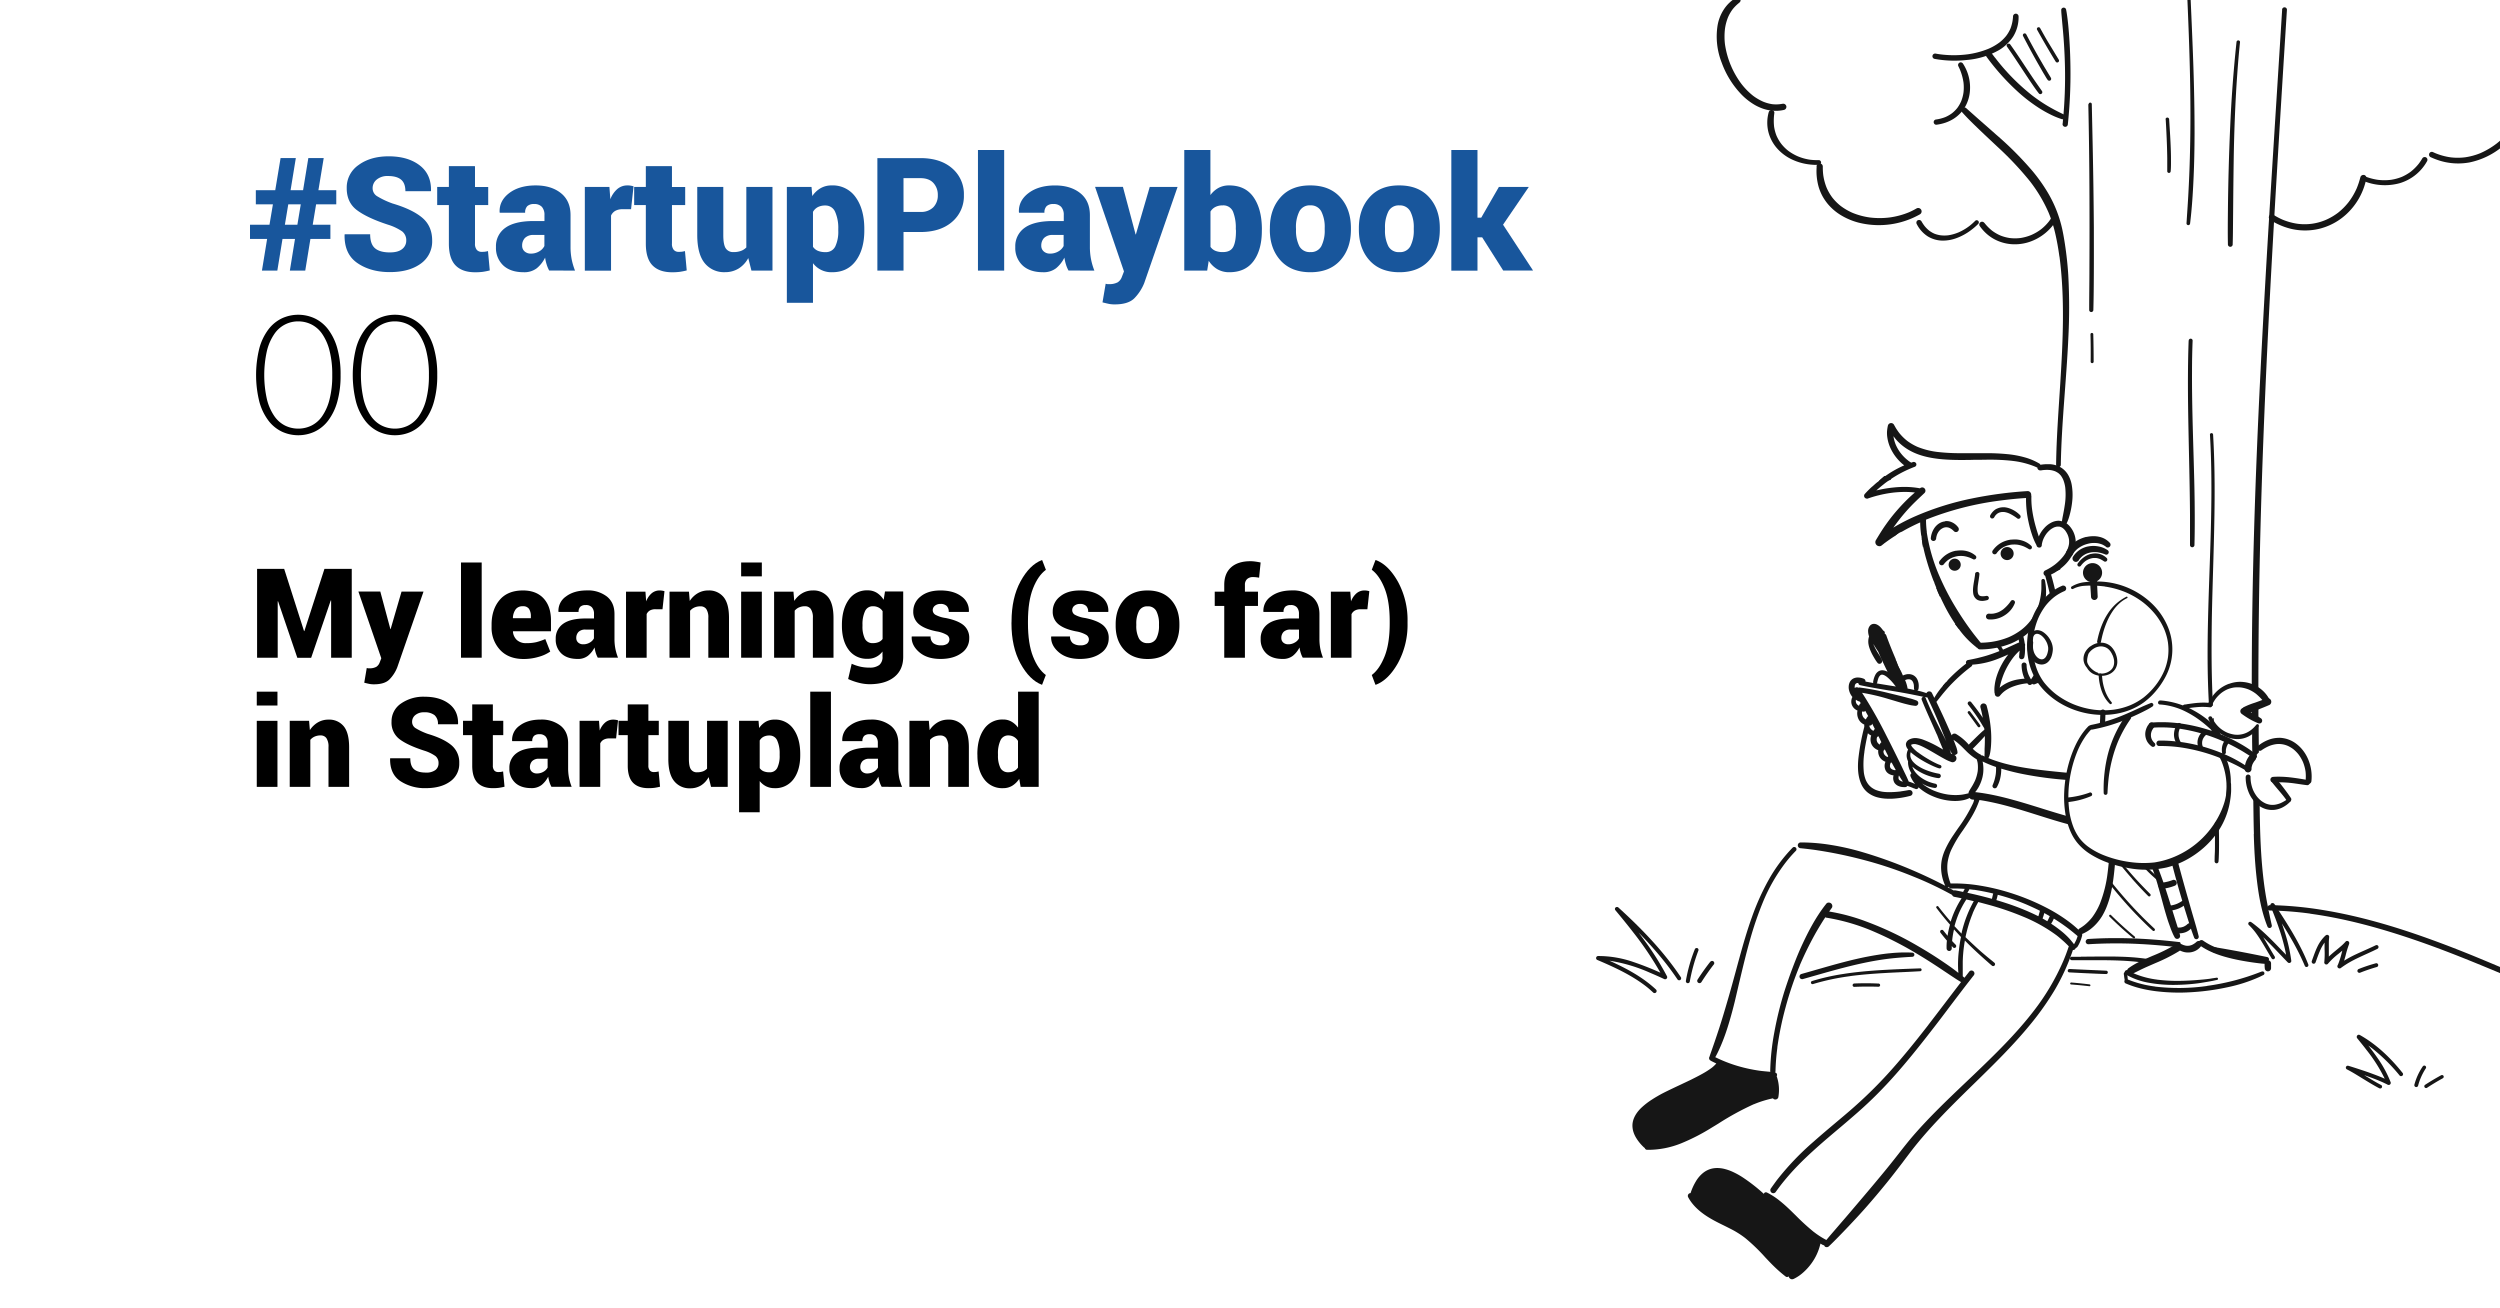 <svg xmlns="http://www.w3.org/2000/svg" viewBox="0 0 1200 628"><title>SP00_blog</title><g id="Footer"><g id="White"><rect width="1200" height="628" style="fill:#fff"/></g></g><g id="_00" data-name="00"><g id="draw"><path d="M933.72,250.25a8.16,8.16,0,0,0-1.1.19,7.19,7.19,0,0,0-1.17.44,6.92,6.92,0,0,0-1.66,1.12,8,8,0,0,0-1.45,1.72,10.41,10.41,0,0,0-1.56,4.66,1.25,1.25,0,0,0,.38.91,1.28,1.28,0,0,0,1.82,0,1.41,1.41,0,0,0,.38-.91.41.41,0,0,1,0-.11,9.12,9.12,0,0,1,.5-1.86,7.83,7.83,0,0,1,.79-1.38,7,7,0,0,1,1-1,7.8,7.8,0,0,1,1.08-.63,3.82,3.82,0,0,1,3,0,8,8,0,0,1,1.29.78,11.52,11.52,0,0,1,.89.82,1.37,1.37,0,0,0,1.92,0,1.33,1.33,0,0,0,.4-1,1.51,1.51,0,0,0-.4-1,7.57,7.57,0,0,0-3.91-2.68,6.22,6.22,0,0,0-1.55-.2c-.21,0-.41,0-.62,0" style="fill:#161616"/><path d="M939,264.32a12.12,12.12,0,0,0-4.35,1.62,13.06,13.06,0,0,0-3.72,3.46,1.24,1.24,0,0,0-.13,1,1.3,1.3,0,0,0,.58.76,1.35,1.35,0,0,0,1,.13,1.36,1.36,0,0,0,.76-.59s0,0,0,0a11.86,11.86,0,0,1,1.73-1.74,11.45,11.45,0,0,1,2.25-1.3,12,12,0,0,1,2.69-.73,13.2,13.2,0,0,1,2.81,0,14.14,14.14,0,0,1,3.15.87c.43.19.85.39,1.27.61a1.09,1.09,0,0,0,1.28-.17,1.06,1.06,0,0,0,0-1.5,10.39,10.39,0,0,0-4.31-2.22,11.44,11.44,0,0,0-2.79-.33,15.09,15.09,0,0,0-2.22.17m-5.67,6.09-.17.22.17-.22" style="fill:#161616"/><path d="M935.35,271.06a2.9,2.9,0,1,0,2.9-2.9,2.93,2.93,0,0,0-2.9,2.9" style="fill:#161616"/><path d="M965.44,259a12.92,12.92,0,0,0-5,1.62,12.44,12.44,0,0,0-4,3.72,1.16,1.16,0,0,0,.41,1.58,1.2,1.2,0,0,0,.89.11,1.22,1.22,0,0,0,.69-.53l.22-.31a11.06,11.06,0,0,1,1.71-1.71,11.8,11.8,0,0,1,2.2-1.28,12.45,12.45,0,0,1,2.67-.74,12.93,12.93,0,0,1,3.23,0,14.32,14.32,0,0,1,3,.84,19.83,19.83,0,0,1,2.41,1.28,1,1,0,0,0,1.18-.15,1,1,0,0,0,0-1.38,10.72,10.72,0,0,0-4.57-2.63,12.32,12.32,0,0,0-2.62-.47c-.32,0-.64,0-1,0a12.58,12.58,0,0,0-1.5.09" style="fill:#161616"/><path d="M960.29,265.71a3.13,3.13,0,1,0,3.13-3.13,3.17,3.17,0,0,0-3.13,3.13" style="fill:#161616"/><path d="M948.36,274.78a1.07,1.07,0,0,0-.31.73c0,.33-.07.66-.11,1-.19,1.3-.44,2.6-.64,3.9-.11.74-.2,1.48-.25,2.23a11.8,11.8,0,0,0,.09,2.14,4.2,4.2,0,0,0,1.93,3.1,4.61,4.61,0,0,0,2.08.55,5.26,5.26,0,0,0,1.12-.05,11.07,11.07,0,0,0,1.62-.33,1.05,1.05,0,0,0,.73-1.27,1.08,1.08,0,0,0-.48-.63,1.12,1.12,0,0,0-.8-.1l-.43.07.14,0-.15,0-.14,0,.14,0a7.56,7.56,0,0,1-1.84.05,3.32,3.32,0,0,1-.62-.16,2.88,2.88,0,0,1-.38-.22l-.26-.26a2.86,2.86,0,0,1-.24-.42,5.54,5.54,0,0,1-.26-1,16.09,16.09,0,0,1,.16-3.73c.23-1.61.54-3.22.67-4.85a1,1,0,0,0-1-1,1,1,0,0,0-.73.31m4.54,11.33Z" style="fill:#161616"/><path d="M965.81,288.06a1.16,1.16,0,0,0-.65.5l-.63.87a18.76,18.76,0,0,1-3,3.06,13.08,13.08,0,0,1-2.34,1.38,11.53,11.53,0,0,1-2.53.68,11.91,11.91,0,0,1-2,0,1.37,1.37,0,0,0-1.38,1.37,1.34,1.34,0,0,0,.4,1,1.45,1.45,0,0,0,1,.41,12.32,12.32,0,0,0,7.4-1.88A12.79,12.79,0,0,0,965,293a12.12,12.12,0,0,0,1.24-1.7,12,12,0,0,0,.91-1.87,1.09,1.09,0,0,0-1-1.38,1,1,0,0,0-.29,0" style="fill:#161616"/><path d="M958.36,244.21a6.5,6.5,0,0,0-1.63,1.22,8.22,8.22,0,0,0-1.37,1.85,1.06,1.06,0,1,0,1.83,1.08,9.64,9.64,0,0,1,.55-.86,6.13,6.13,0,0,1,.84-.85,5.25,5.25,0,0,1,.94-.55,6.4,6.4,0,0,1,1.14-.31,6.94,6.94,0,0,1,1.51,0,9.64,9.64,0,0,1,2.17.63,21,21,0,0,1,4,2.45,1,1,0,0,0,1.26-.16,1.05,1.05,0,0,0,0-1.47,13.29,13.29,0,0,0-5.38-3.33,10.27,10.27,0,0,0-2-.42c-.24,0-.49,0-.74,0a6.88,6.88,0,0,0-3.08.74" style="fill:#161616"/><path d="M944.82,341.4a.65.65,0,0,0-.31.4.58.58,0,0,0,.07.51l2.32,3.14c.8,1.1,1.59,2.22,2.41,3.32a.72.72,0,0,0,.4.31.7.7,0,0,0,.53-.07.67.67,0,0,0,.24-.93c-.74-1.07-1.52-2.11-2.29-3.16s-1.63-2.19-2.46-3.28a.69.69,0,0,0-.4-.31l-.18,0a.67.67,0,0,0-.33.1" style="fill:#161616"/><path d="M906.22,204.19a18.52,18.52,0,0,0-.45,2.95,14.68,14.68,0,0,0,.17,3,18.75,18.75,0,0,0,1.87,5.74,22.06,22.06,0,0,0,3.38,4.87,20.81,20.81,0,0,0,2.84,2.62,49.94,49.94,0,0,0-8.23,4.54c-1.1.75-2.22,1.56-3.32,2.42-.2.19-.4.38-.59.58a2.35,2.35,0,0,1-.52.37,1.65,1.65,0,0,1-.31.2l-.91.76-.21.19c-.33.3-.65.6-1,.91q-.19.17-.39.3a47.72,47.72,0,0,0-3.41,3.42,1.36,1.36,0,0,0-.2,1.61,1.39,1.39,0,0,0,1.15.67,1.34,1.34,0,0,0,.35,0,49.4,49.4,0,0,1,5.49-1.64,56.28,56.28,0,0,1,5.95-1.14,51,51,0,0,1,6.49-.43,41.46,41.46,0,0,1,4.77.27c-1.15,1-2.37,2.08-3.74,3.43-1.83,1.8-3.66,3.77-5.44,5.85s-3.36,4.16-5,6.48-3.25,5-4.53,7.12a1.92,1.92,0,0,0,.3,2.32,1.83,1.83,0,0,0,.85.5,2.08,2.08,0,0,0,.55.07,1.53,1.53,0,0,0,.93-.26c.43-.33.86-.66,1.28-1l.09-.07-.11,0,.16-.08.05,0,0,0c1.6-1.2,3.27-2.36,5-3.47a13.62,13.62,0,0,1,2.66-1.79,3.56,3.56,0,0,1,.66-.25l.7-.4c2.49-1.42,5.15-2.76,8.13-4.09a49.84,49.84,0,0,0,.48,6.13,3.07,3.07,0,0,1,.19.86c0,.33.05.65.09,1a82.83,82.83,0,0,0,2.29,10.05c.91,3.17,2,6.49,3.42,10.14a2.22,2.22,0,0,1,.31.66c0,.16.09.33.14.49,1.36,3.48,2.85,6.81,4.4,9.91a78.51,78.51,0,0,0,7,11.59,42,42,0,0,0,8.38,8.87l.1.1.11.11a1.65,1.65,0,0,0,.55.33,1.47,1.47,0,0,0,1.26.72,40,40,0,0,0,14.88-2.84A32.21,32.21,0,0,0,969,307l0,.26c.06.35.13.69.18,1a.5.5,0,0,1,0,.16,1.52,1.52,0,0,0-.55.17c-2.22,1-4.62,2.14-7.06,3.18l-.1.06c-2.9,1.19-5.48,2.13-7.87,2.87a81.21,81.21,0,0,1-9.05,2.13,1.2,1.2,0,0,0-.9,1.18,1.25,1.25,0,0,0,.11.5,76.31,76.31,0,0,0-8.25,7.34c-.21.21-.41.43-.61.64a2.67,2.67,0,0,1-.4.55,31.78,31.78,0,0,0-2.3,2.61l-.11.13a3.56,3.56,0,0,1-.54.61l0,.06a33,33,0,0,0-3.09,4.54c-.36-.8-.76-1.6-1.16-2.4a1.39,1.39,0,0,0-1.27-.72,1.55,1.55,0,0,0-.75.19,1.42,1.42,0,0,0-.59.65,31.79,31.79,0,0,0-3.3-1l-1.12-.28h0l.07,0a1.13,1.13,0,0,0,.53-.69,8.23,8.23,0,0,0,.09-2.29,7,7,0,0,0-.54-2.09,4.54,4.54,0,0,0-2.27-2.37,5,5,0,0,0-1.79-.42h-.25a5.45,5.45,0,0,0-1.52.23,6.52,6.52,0,0,0-1.2.44l-.43-1-.14-.32-.24-.55a2,2,0,0,1-.36-.45,21.71,21.71,0,0,1-1.54-3.23,17.31,17.31,0,0,1-.77-2.41c-.15-.34-.29-.68-.43-1-1.62-3.83-2.9-7.05-4-10.13a1.75,1.75,0,0,0-.77-1l-.1,0a.86.86,0,0,0,.1-.41,1.11,1.11,0,0,0-.77-1.06,14.35,14.35,0,0,0-1.37-1.69,5.89,5.89,0,0,0-1.59-1.18,3.33,3.33,0,0,0-1.45-.36h-.11a2.62,2.62,0,0,0-1.6.63,3.88,3.88,0,0,0-1.12,3,7.44,7.44,0,0,0,.33,2c0,.14.08.27.13.41a7.81,7.81,0,0,0-.23,4,11.19,11.19,0,0,0,.5,1.81,23.22,23.22,0,0,0,1.67,3.58c.32.58.66,1.14,1,1.7a13.85,13.85,0,0,0,1.2,1.68,1.11,1.11,0,0,0,.86.36,1.28,1.28,0,0,0,.64-.17,1.26,1.26,0,0,0,.57-1.4,16.31,16.31,0,0,0-1.61-3.07l-.39-.63a29.07,29.07,0,0,1-1.86-3.43l-.09-.16-.09-.28-.14-.39c.75,1.28,1.53,2.49,2.36,3.7.59,1.39,1.22,2.82,1.94,4.38.79,1.72,1.55,3.3,2.31,4.83l.13.24.12.25a.78.78,0,0,0-.24-.16,5.59,5.59,0,0,0-2.17-.6h-.19a3.49,3.49,0,0,0-1.79.51,4.43,4.43,0,0,0-1.53,1.75,10.87,10.87,0,0,0-1,3.16,1,1,0,0,0,.08.73l-.34-.08-3.45-.66a1.14,1.14,0,0,0-.16-.8,1.38,1.38,0,0,0-.79-.6,7.67,7.67,0,0,0-2.7-.54,4.79,4.79,0,0,0-2.29.55,4,4,0,0,0-1.47,1.46,5.12,5.12,0,0,0-.62,2.18,5.93,5.93,0,0,0,.2,2.1,7.57,7.57,0,0,0,.93,2.17,8.09,8.09,0,0,0,.64.9,4.53,4.53,0,0,0-.39,1,5.28,5.28,0,0,0-.15,1.48,4.46,4.46,0,0,0,.38,1.55,4.85,4.85,0,0,0,2.6,2.47,6.39,6.39,0,0,0,.27,3.6,5.49,5.49,0,0,0,.74,1.36,6.5,6.5,0,0,0,.61.7,8.07,8.07,0,0,0,.75.59,4.43,4.43,0,0,0,.9.49,4.18,4.18,0,0,0,0,1.06A107.67,107.67,0,0,0,892,364.31c-.29,3.25-.45,8.05,1.49,12.24a10.81,10.81,0,0,0,2.91,3.79,13,13,0,0,0,5,2.44,21.17,21.17,0,0,0,5.31.61c.47,0,.95,0,1.41,0A43.35,43.35,0,0,0,917,382a1.36,1.36,0,0,0,.84-.65,1.44,1.44,0,0,0,.14-1.09,1.42,1.42,0,0,0-.65-.85,1.36,1.36,0,0,0-.68-.18,2.85,2.85,0,0,0-.4,0c-1.59.29-2.88.49-4.06.65h.2a49.41,49.41,0,0,1-5.44.36,24.93,24.93,0,0,1-3.07-.17,15.53,15.53,0,0,1-3.57-.93,10.52,10.52,0,0,1-2-1.16,9.57,9.57,0,0,1-1.53-1.52,10.76,10.76,0,0,1-1.18-2,15.93,15.93,0,0,1-.95-3.65,39.31,39.31,0,0,1,.25-9.76l0-.17v0c.38-2.68.92-5.53,1.7-8.94a4.68,4.68,0,0,0,.83.7,5.24,5.24,0,0,0,.74.41,1.69,1.69,0,0,0-.1.27,5.85,5.85,0,0,0,.05,3.37,5.34,5.34,0,0,0,2,2.66,5.65,5.65,0,0,0,1.42.75.62.62,0,0,0,0,.16,5.45,5.45,0,0,0,.64,3,5.23,5.23,0,0,0,2.16,2.08,6.79,6.79,0,0,0,.67.32,5.21,5.21,0,0,0-.23.7,5,5,0,0,0,.26,3.32,4.09,4.09,0,0,0,.85,1.19,4.58,4.58,0,0,0,1.49.93,5,5,0,0,0,1.54.38,4.45,4.45,0,0,0,.35,3.43,3.63,3.63,0,0,0,.77.92,4.42,4.42,0,0,0,1.38.82,6.23,6.23,0,0,0,2.48.46q.31,0,.63,0a1.21,1.21,0,0,0,1-.59c1,.33,2,.71,3.22,1.22l.11,0,.11.05.4.17.17.07a1.07,1.07,0,0,0,.58,0,1.1,1.1,0,0,0,.66-.5,1.4,1.4,0,0,0,.13-.36l.26.28a23.85,23.85,0,0,0,6.3,3.94,28.11,28.11,0,0,0,7.44,2.12,25.68,25.68,0,0,0,3.54.26,20,20,0,0,0,4-.4,12.64,12.64,0,0,0,1.89-.56,9.33,9.33,0,0,0,1.1-.49.66.66,0,0,0,.19.25,1.92,1.92,0,0,0,1.25.53l.68.07a6.1,6.1,0,0,1-.51,1.7,72.15,72.15,0,0,1-7.15,11.94c-.74,1.07-1.47,2.13-2.18,3.2a46,46,0,0,0-4.13,7.28,23.34,23.34,0,0,0-1.37,4,18.83,18.83,0,0,0-.5,4.32,21.47,21.47,0,0,0,2,8.86c-5.24-2.76-10.77-5.37-16.42-7.77a216.72,216.72,0,0,0-23.76-8.51,118.84,118.84,0,0,0-14.64-3.31,89.92,89.92,0,0,0-14.14-1.21h-.4a1.39,1.39,0,0,0-1,2.38,1.45,1.45,0,0,0,1,.41c1.71.16,3.58.38,6.06.7a209.45,209.45,0,0,1,23.64,4.78,189.25,189.25,0,0,1,23.8,7.88L921,421.8a171.4,171.4,0,0,1,16,7.75,1.47,1.47,0,0,0,1,.92c1.19.22,2.38.46,3.57.71a45.47,45.47,0,0,0-5.18,11l0,.14,0,.13c-1.51-1.76-2.92-3.45-4.17-5l-1.46-1.84-.15-.22-.17-.21a.6.6,0,0,0-.34-.26l-.15,0a.6.6,0,0,0-.29.08.59.59,0,0,0-.27.41.43.43,0,0,0,.07.37c2.09,2.76,4.29,5.47,6.54,8.06a43.14,43.14,0,0,0-1.06,4.67c0,.22-.07.45-.11.67-.65-.81-1.27-1.56-1.87-2.33l-.12-.11h0a.86.86,0,0,0-.5-.41.75.75,0,0,0-.22,0,.93.93,0,0,0-.44.11.83.83,0,0,0-.39.51.88.88,0,0,0,.08.66c1.06,1.38,2.12,2.69,3.15,3.89a24,24,0,0,0-.15,3.74,1.26,1.26,0,0,0,1.24,1.24,1.24,1.24,0,0,0,1.23-1.24l0-.58,0-.58.61.67a.88.88,0,0,0,.64.26.9.9,0,0,0,.64-.26.92.92,0,0,0,0-1.27c-.58-.58-1.15-1.18-1.71-1.78.05-.57.11-1.16.19-1.74.18-1.3.42-2.59.72-3.85.87,1,1.82,2,2.88,3.16l.47.49c-.43,2-.78,4.11-1,6.33a56.31,56.31,0,0,0-.41,8.25c0,.74.07,1.48.13,2.22,0,.14,0,.29,0,.43-.66-.55-1.36-1.08-2.07-1.62l-.17-.12-.2-.15c-1.85-1.37-3.79-2.69-5.44-3.8-3.58-2.42-7.49-4.86-11.61-7.24a156.77,156.77,0,0,0-25-11.84A92.33,92.33,0,0,0,878,437.53l.38-.51c.3-.43.6-.85.91-1.26a1.61,1.61,0,0,0,.17-1.28,1.63,1.63,0,0,0-.75-1,1.56,1.56,0,0,0-.83-.22,1.48,1.48,0,0,0-.44,0,1.73,1.73,0,0,0-1,.76l-.08.1-.08.1c-4.94,6.3-8.58,13.54-11.19,19.14-1.47,3.15-2.9,6.6-4.64,11.2-1.44,3.8-2.77,7.66-4,11.49a167.47,167.47,0,0,0-4.83,19.76,114.09,114.09,0,0,0-1.92,18.24,1.36,1.36,0,0,0,.08.44l-.49-.06c-1.62-.15-3.15-.28-4.67-.48a74.51,74.51,0,0,1-8.93-1.83,66.36,66.36,0,0,1-8.71-3c-1.23-.52-2.47-1.09-3.67-1.68a5,5,0,0,0,.36-.6l.16-.31c.39-.72.75-1.46,1.1-2.2.65-1.38,1.28-2.86,2-4.66,1.07-2.68,2.07-5.62,3.15-9.26.91-3.06,1.78-6.3,2.6-9.63.42-1.76.83-3.53,1.24-5.29l.07-.29c.33-1.43.66-2.85,1-4.27l.23-.93.06-.29c1.45-6.06,2.95-12.34,4.69-18.45a163.68,163.68,0,0,1,6.46-18.78A83.44,83.44,0,0,1,857,414.14a62.76,62.76,0,0,1,5-5.73,1.1,1.1,0,0,0,0-1.54,1.07,1.07,0,0,0-.77-.31,1.06,1.06,0,0,0-.77.31A73.59,73.59,0,0,0,849,422.26a114.23,114.23,0,0,0-8.05,17.89c-2.34,6.49-4.23,13.08-5.92,19.23-.59,2.13-1.17,4.25-1.74,6.38l-.1.36c-1.14,4.2-2.33,8.56-3.56,12.81-1.49,5.12-2.85,9.75-4.38,14.48q-1.14,3.49-2.34,7c-.4,1.15-.79,2.29-1.19,3.43l-.13.38c-.32.9-.69,1.92-1,2.92l-.06.11a1.46,1.46,0,0,0-.13,1,1.32,1.32,0,0,0,.62.79l.17.09a1,1,0,0,0,.23.16c.79.4,1.6.8,2.41,1.18a15.13,15.13,0,0,1-2.18,2.07,39.8,39.8,0,0,1-4.37,2.8c-1.95,1.1-3.92,2.08-5.76,3-1.48.72-3,1.42-4.46,2.12-2.8,1.31-5.62,2.64-8.34,4a66,66,0,0,0-5.86,3.38,34.44,34.44,0,0,0-5,3.88c-1.79,1.7-4.72,5.19-4.24,9.52a10.51,10.51,0,0,0,.48,2.27,13.83,13.83,0,0,0,1.1,2.42,21.63,21.63,0,0,0,3.86,4.78,1.48,1.48,0,0,0,.42.3,1.22,1.22,0,0,0,1.17.91h.77a42.7,42.7,0,0,0,15.49-3.1,96.17,96.17,0,0,0,14.6-7.49c1.17-.7,2.34-1.42,3.5-2.13l.1-.07h0a133.16,133.16,0,0,1,16.7-9.1l.07,0,0,0a50.73,50.73,0,0,1,9.14-2.83,1.45,1.45,0,0,0,.75.51,1.58,1.58,0,0,0,.38.05,1.46,1.46,0,0,0,1.45-1.09,19.92,19.92,0,0,0-.73-9.91,1.43,1.43,0,0,0-.08-.22A1.15,1.15,0,0,0,853,516a1.29,1.29,0,0,0-.37-.91,1.23,1.23,0,0,0-.6-.33,1,1,0,0,0,.21-.61,102.82,102.82,0,0,1,.89-11.21l0-.32a153.07,153.07,0,0,1,4-19.29,163,163,0,0,1,6.81-20l-.12.2A162.56,162.56,0,0,1,871,448.8c1.19-2.15,2.51-4.35,4-6.74.39-.61.78-1.2,1.18-1.8a.83.83,0,0,0,.45.22,96.18,96.18,0,0,1,22.78,6.67,172.51,172.51,0,0,1,21.71,11.24c3.2,1.92,6.58,4.08,10.35,6.58l2.16,1.45.88.58,1.78,1.2,2.38,1.56c.42.28.85.55,1.28.82l.49.29c.27.16.54.32.8.5v.11l-.06.08c-2.63,3.41-5.23,6.84-7.84,10.26s-5.21,6.85-7.85,10.26l.16-.17c-6.54,8.42-11.72,14.76-16.79,20.5a210.28,210.28,0,0,1-18.72,18.79c-3,2.68-6.21,5.34-9.27,7.92-3.38,2.85-6.88,5.8-10.25,8.79a132.36,132.36,0,0,0-17.74,18.58c-1,1.37-2,2.74-2.92,4.06a1.31,1.31,0,0,0-.17,1,1.56,1.56,0,0,0,.68,1,1.53,1.53,0,0,0,.73.19,1.41,1.41,0,0,0,1.22-.71c.72-1,1.46-2,2.21-3a116.07,116.07,0,0,1,8.24-9.46c2.67-2.75,5.69-5.62,9.22-8.77s7-6.07,10.46-9c3-2.51,6-5.1,9-7.72,3.34-2.93,6.52-5.92,9.46-8.87s6-6.19,9.08-9.7c5-5.66,10.17-12,16.7-20.41l.14-.19.09-.11c3-3.84,6-7.79,8.84-11.6l3.26-4.3,2.88-3.77.06-.09h0l1.41-1.83.16-.21.65-.84a1,1,0,0,0,.16-.21c1-1.24,1.91-2.46,2.88-3.68a1.6,1.6,0,0,0,.42-1,1.47,1.47,0,0,0-.42-1,1.45,1.45,0,0,0-1-.42,1.38,1.38,0,0,0-1,.42l-2.39,3.06a1.74,1.74,0,0,0-.24-.22q-.29-.27-.57-.51c0-.79,0-1.61,0-2.35,0-.38,0-.71,0-1.05,0-1.2,0-2.4,0-3.55a65.22,65.22,0,0,1,.58-7.32c.12-.92.28-1.9.45-2.88,3,3.12,6.49,6.37,10.52,9.92l.58.51c.7.63,1.34,1.2,2,1.72a.88.88,0,0,0,.47.13.91.91,0,0,0,.64-.27.93.93,0,0,0,.27-.7.82.82,0,0,0-.27-.6c-.38-.34-.79-.65-1.19-1l-.47-.37-1.79-1.46c-1.18-1-2.31-1.94-3.37-2.87-2.22-2-4.39-4-6.46-6-.22-.2-.43-.42-.64-.63a63.74,63.74,0,0,1,3.45-11.35l0-.1.05-.12a47.5,47.5,0,0,1,2.45-4.95.77.77,0,0,0,.12-.35l4.42,1.18a136.61,136.61,0,0,1,17,5.77A75,75,0,0,1,987.21,449c1.21.94,2.39,2,3.53,3,.64.59,1.47,1.39,2.3,2.25l-.09.2c-.76,2.3-1.64,4.63-2.61,6.92A110.61,110.61,0,0,1,976,485.49c-8.37,10.83-18.23,20.48-28.45,30.25l-3.87,3.68c-8.63,8.21-17.56,16.7-25.48,25.87-2.3,2.68-4.51,5.5-6.65,8.23l-.19.25c-2.83,3.63-5.65,7.13-8.38,10.42s-5.62,6.75-8.55,10.19l-3.33,3.92c-1.77,2.08-3.53,4.17-5.31,6.24l-2,2.31-2.92,3.4-.38.44c-1.28,1.47-2.59,3-3.85,4.52l-.13-.09a38.9,38.9,0,0,1-5.88-3.8l.27.24a105.54,105.54,0,0,1-8.81-8l-2.16-2.12c-2.14-2.08-3.84-3.6-5.5-4.93a33.91,33.91,0,0,0-6.24-4.07,1.25,1.25,0,0,0-.55-.14,1,1,0,0,0-.9.52.87.87,0,0,0-.1.25l-.24-.23a82.14,82.14,0,0,0-9.46-7.41,36.34,36.34,0,0,0-4.88-2.78,22.34,22.34,0,0,0-5-1.72,14.75,14.75,0,0,0-2.75-.28,12.35,12.35,0,0,0-2.29.21,10.69,10.69,0,0,0-4.53,2.14,14.8,14.8,0,0,0-3.39,3.92,26.82,26.82,0,0,0-2.63,5.78h0a1.31,1.31,0,0,0-.65.17,1.35,1.35,0,0,0-.48,1.83c3,5.58,8.59,9.08,12.58,11.23,1.48.8,3,1.55,4.48,2.27,1,.49,2,1,2.93,1.47,1.48.74,2.68,1.41,3.78,2.1a42.26,42.26,0,0,1,3.69,2.57,88.38,88.38,0,0,1,9.25,8.89l.1.12c1.52,1.61,3,3.19,4.6,4.73a64.09,64.09,0,0,0,5.44,4.71,1.19,1.19,0,0,0,.6.17,1.25,1.25,0,0,0,.8-.31,1.48,1.48,0,0,0,.19.57,1.67,1.67,0,0,0,1,.77,1.58,1.58,0,0,0,.42.06,2,2,0,0,0,.88-.23,19.44,19.44,0,0,0,4.55-3.11,26.85,26.85,0,0,0,3.7-4.06,25.76,25.76,0,0,0,4.48-9.73c.42.26.86.5,1.3.73a.76.76,0,0,1,.73.6,1.38,1.38,0,0,0,1,.39,1.5,1.5,0,0,0,1-.39c1.63-1.53,3.2-3.12,4.8-4.76s3.11-3.2,4.65-4.83c2.73-2.89,5.94-6.32,9-9.83,2.91-3.32,5.8-6.74,8.58-10.16,2.48-3,5.07-6.36,8.41-10.72q1-1.36,2.07-2.76c.76-1,1.51-2,2.28-3,8.18-10.53,17.57-19.94,28.1-30.26l2.45-2.39c9-8.79,18.26-17.87,26.35-27.77a134.73,134.73,0,0,0,11.93-16.91A101.55,101.55,0,0,0,995,456h.07a1.24,1.24,0,0,0,.68-.17,1.34,1.34,0,0,0,.6-.78,1.54,1.54,0,0,0,.82-.58,15.42,15.42,0,0,0,1.34-2.6,19.81,19.81,0,0,0,.93-2.9,1,1,0,0,0-.06-.65,17.46,17.46,0,0,0,3.81-2.14,21.74,21.74,0,0,0,3.26-3,24.92,24.92,0,0,0,2.63-3.57,30.55,30.55,0,0,0,2-4.06,44.7,44.7,0,0,0,2.49-8.55c.7-3.45,1.09-6.85,1.35-9.44.15-1.47.28-2.94.39-4.42a15.67,15.67,0,0,1-1.74-.62c-.4-.16-.8-.34-1.19-.53-.19,2.28-.42,4.58-.71,6.84a59.56,59.56,0,0,1-3.74,15,31.71,31.71,0,0,1-3.69,6.49,23.56,23.56,0,0,1-3.79,3.81c-.64.48-1.36,1-2.26,1.53a1.64,1.64,0,0,0-.57.63l-.19-.22c-.52-.5-1.09-1-1.75-1.57-1.12-.95-2.35-1.91-3.77-2.93a78.09,78.09,0,0,0-8.25-5.14,108.13,108.13,0,0,0-18.89-7.92,102.76,102.76,0,0,0-14.55-3.45,73.46,73.46,0,0,0-11.62-1c-.67,0-1.34,0-2,0a1,1,0,0,0-.32.05,1.33,1.33,0,0,0-.05-.19,25,25,0,0,1-1.38-5.15,19.68,19.68,0,0,1,0-4.85,23.69,23.69,0,0,1,1.59-5.63,61.45,61.45,0,0,1,5.77-9.75l1.29-1.92c1.13-1.68,2.57-3.91,3.82-6.21a40.85,40.85,0,0,0,2.82-6.4c9.59,1.45,19,4.42,28.14,7.3l.78.25c5.17,1.63,9.85,3.09,14.68,4.34a11.53,11.53,0,0,1-1.2-3.42c0-.23-.07-.47-.11-.7-4.09-1.15-8.05-2.38-11.8-3.54l-1.48-.47c-9.29-2.88-18.82-5.85-28.55-7.24-.85-.12-1.69-.22-2.53-.32a7.31,7.31,0,0,0,.65-.8,15.91,15.91,0,0,0,1.23-2,18.87,18.87,0,0,0,1.7-4.66,17.3,17.3,0,0,0,0-7.24,53.91,53.91,0,0,0,6.45,2.65.28.28,0,0,0,0,.18,20.08,20.08,0,0,1-.13,3.19,24.37,24.37,0,0,1-.54,2.62c-.27,1-.63,1.92-1,2.81a1.12,1.12,0,0,0,.51,1.28,1.15,1.15,0,0,0,1.55-.4,16.19,16.19,0,0,0,1.67-4.48,19.3,19.3,0,0,0,.44-4.41,106.88,106.88,0,0,0,10.82,2.68,172.7,172.7,0,0,0,20.84,2.75,21.88,21.88,0,0,1,.51-3.42l-.77-.07-1.94-.18c-5.52-.53-9.79-1-13.85-1.54-6.23-.85-14.35-2.22-21.81-5.3a4.3,4.3,0,0,0,.62-1.42,14.39,14.39,0,0,0,.32-1.49,32.85,32.85,0,0,0,.37-3.38,49.24,49.24,0,0,0,0-6.29,64.39,64.39,0,0,0-2.11-12.52,1.57,1.57,0,0,0-1.9-1.07,1.54,1.54,0,0,0-1.08,1.89c.43,1.59.81,3.27,1.12,5-.39-.65-.82-1.27-1.26-1.89-1.49-2.11-3.11-4.18-4.36-5.74a.89.89,0,0,0-.68-.28.94.94,0,0,0-.67.27,1,1,0,0,0-.28.68,1,1,0,0,0,.28.67l.53.69c1.44,1.86,2.67,3.55,3.77,5.18.58.85,1.14,1.73,1.68,2.61.21.33.4.67.6,1,.34.58.69,1.17,1.07,1.73l.06.83a.7.7,0,0,0-.26.16c-1.21,1-2.33,2.11-3.68,3.41-1.19,1.17-2.37,2.34-3.55,3.53l-.09-.13a24.7,24.7,0,0,0-6-5,1.65,1.65,0,0,0-.76-.19,1.45,1.45,0,0,0-1.27.72l-.07.14c-.8-1.88-1.69-3.92-2.82-6.43-1.44-3.23-3-6.49-4.53-9.7a.31.31,0,0,0,.13-.09c.53-.65,1.06-1.32,1.58-2l.13-.16c.58-.73,1.16-1.47,1.77-2.18,1.25-1.49,2.57-3,3.93-4.37a81.67,81.67,0,0,1,8.51-7.57l.12-.1.47-.35a1.58,1.58,0,0,0,.62-.81c0-.06,0-.11,0-.18A40.42,40.42,0,0,0,958,316.63c1.8-.67,3.7-1.46,6-2.49a30.38,30.38,0,0,0-3.08,4.64,32.47,32.47,0,0,0-2.79,6.72,24.64,24.64,0,0,0-.69,3.5c-.07.54-.12,1.1-.14,1.71a14.06,14.06,0,0,0,.05,1.48l0,.18a1.17,1.17,0,0,0,.16.55.37.37,0,0,0,0,.11,1.44,1.44,0,0,0,.4,1,1.41,1.41,0,0,0,1,.4,1.31,1.31,0,0,0,1-.4,12.89,12.89,0,0,1,2.21-2.22,17.16,17.16,0,0,1,3.48-2,26.14,26.14,0,0,1,6.64-1.72l.88-.1a3.55,3.55,0,0,0,.35.44,1.12,1.12,0,0,0,.86.36,1.27,1.27,0,0,0,.64-.16,1.18,1.18,0,0,0,.43-.43,1.06,1.06,0,0,0,.49.27,1.4,1.4,0,0,0,.34.05,1.88,1.88,0,0,0,.74-.19l.11-.05.11-.05c.68-.27,1.36-.52,2.05-.73-.15-.26-.3-.52-.44-.78a15.36,15.36,0,0,1-1.08-1.67,16.62,16.62,0,0,1-.92-1.84c-.62.93-1.26,1.9-1.91,2.93-.5-.9-.85-1.56-1.15-2.2a14.22,14.22,0,0,1-.87-3.16,13.71,13.71,0,0,1-.1-1.67,1.21,1.21,0,0,0-2.41,0,16.37,16.37,0,0,0,.71,4.78,13.11,13.11,0,0,0,.72,1.89,18.47,18.47,0,0,0-2.57.26A19.72,19.72,0,0,0,965,327.1a17.48,17.48,0,0,0-5.18,3c.16-.66.34-1.41.55-2.25a38.11,38.11,0,0,1,1.59-4.68,35.92,35.92,0,0,1,4.37-7.53,26.54,26.54,0,0,1,3.1-3.35c-.06.56-.11,1.13-.17,1.71,0,.39-.07.79-.1,1.19a1.26,1.26,0,0,0,.93,1.23,1.12,1.12,0,0,0,.32,0,1.28,1.28,0,0,0,1.24-.93,13.35,13.35,0,0,0,.34-2.68,20.94,20.94,0,0,0,0-2.59V310a1.4,1.4,0,0,0-.12-1.14,26.4,26.4,0,0,0-.65-3.28,2,2,0,0,0,.27-.17,27.32,27.32,0,0,0,4.49-4.06,10.21,10.21,0,0,1,.41-2.47,19.55,19.55,0,0,1,2.11-4.74,26.73,26.73,0,0,1,2.12-3,17.69,17.69,0,0,1,1-1.58,29.47,29.47,0,0,0,.48-4.61,27.35,27.35,0,0,0-.54-6.41.87.87,0,0,0-.84-.64.89.89,0,0,0-.62.26.83.83,0,0,0-.24.61v.56c0,1,0,2,0,3s-.11,2-.24,3.1a29.87,29.87,0,0,1-1.85,7.09,23.87,23.87,0,0,1-7.58,9.83,29.27,29.27,0,0,1-6.06,3.52,35.9,35.9,0,0,1-8.6,2.29,42.59,42.59,0,0,1-4.75.35,8.24,8.24,0,0,1-.74-.85l-.13-.16-.4-.5-.41-.51c-.53-.66-1.06-1.33-1.58-2a141.57,141.57,0,0,1-8.85-13,121.75,121.75,0,0,1-7.85-15.21l-.1-.22a83.89,83.89,0,0,1-5.86-20.51l0-.19,0-.17a46.77,46.77,0,0,1-.37-5.75,145.72,145.72,0,0,1,36-9.22h0c4-.53,8.07-.93,12-1.18a50.6,50.6,0,0,0,1.17,11.33,56,56,0,0,0,1.64,6.1,30.79,30.79,0,0,0,2.22,5.21,1.21,1.21,0,0,0,.36.77,1.28,1.28,0,0,0,.9.37,1.36,1.36,0,0,0,.4,0,1.24,1.24,0,0,0,.88-1.33,11.41,11.41,0,0,1,.76-2.76,13.82,13.82,0,0,1,1.58-2.7,12.83,12.83,0,0,1,1.88-1.88,10.15,10.15,0,0,1,1.7-1,7.21,7.21,0,0,1,1.37-.38,4.58,4.58,0,0,1,.53,0,5.44,5.44,0,0,1,.57,0,7,7,0,0,1,.88.25,5.5,5.5,0,0,1,.9.54,7.38,7.38,0,0,1,1.07,1.09,11.72,11.72,0,0,1,1.21,2.1,10.38,10.38,0,0,1,.61,2.19,10.59,10.59,0,0,1,0,2.18,11.94,11.94,0,0,1-.72,2.56,16.54,16.54,0,0,1-1.92,3.23,23.94,23.94,0,0,1-4.1,4.07,26.6,26.6,0,0,1-4.76,2.88,1.43,1.43,0,0,0-.67,1.64,1.54,1.54,0,0,0,.74.91c1,3.45,1.85,6.94,2.61,10.44a6.07,6.07,0,0,1,1-.65,7.4,7.4,0,0,1,1.52-.6l.14,0q-1-4.85-2.45-9.83a19.71,19.71,0,0,0,1.92-1,2.41,2.41,0,0,1,.84-.57,2.78,2.78,0,0,1,.47-.28,27.25,27.25,0,0,0,2.56-2,18.87,18.87,0,0,0,5.34-7.67,12,12,0,0,0,.7-4.46,11.83,11.83,0,0,0-1.26-4.79,12.53,12.53,0,0,0-1.39-2.12,8.37,8.37,0,0,0-1.73-1.65,14.17,14.17,0,0,0,1-2.43c.28-.83.53-1.72.81-2.9a40.38,40.38,0,0,0,1-6.44,28.67,28.67,0,0,0-.26-6.23,14.85,14.85,0,0,0-1.81-5.29,10.46,10.46,0,0,0-2.06-2.5,9.72,9.72,0,0,0-1.42-1.06,11,11,0,0,0-1.74-.84,12.28,12.28,0,0,0-3.71-.74c-.34,0-.67,0-1,0a20.66,20.66,0,0,0-3.38.3,1,1,0,0,0-.47-.58,28.9,28.9,0,0,0-7.1-3,46.75,46.75,0,0,0-8-1.5,99.72,99.72,0,0,0-10.76-.49c-1.67,0-3.34,0-5,0h-2.42c-1.34,0-2.68,0-4,0a94.4,94.4,0,0,1-11.88-.62,37.35,37.35,0,0,1-9.33-2.4,25.72,25.72,0,0,1-4.93-2.86,23.43,23.43,0,0,1-4-4c-.42-.56-.82-1.15-1.21-1.74s-.58-1-.85-1.44l-.35-.63a1.58,1.58,0,0,0-2.87.37m11,17.76c-.49-.3-1-.62-1.43-1a19.12,19.12,0,0,1-5.82-7.5,16.77,16.77,0,0,1-1.07-3.81l0-.13v-.13a19.7,19.7,0,0,0,2.31,2.75,24.66,24.66,0,0,0,6.15,4.47c4,2.08,8.87,3.31,15.18,3.85,2.54.21,5.29.32,8.66.32,2.08,0,4.17,0,6.25-.08l1.71,0c1.81,0,3.62-.06,5.43-.06a96.9,96.9,0,0,1,11.14.54l.89.11a40.91,40.91,0,0,1,10,2.58c.37.16.75.32,1.12.5a1.09,1.09,0,0,0,.23.09.73.73,0,0,0,0,.31,1.4,1.4,0,0,0,.64.83,1.3,1.3,0,0,0,.68.18l.4,0,.59-.1a19.11,19.11,0,0,1,2.3-.15,15.22,15.22,0,0,1,1.65.1,10.46,10.46,0,0,1,2.28.6,9.73,9.73,0,0,1,1.53.88,8.2,8.2,0,0,1,1.21,1.22,10.49,10.49,0,0,1,1.13,2,16.07,16.07,0,0,1,.92,3.51,32.39,32.39,0,0,1-.17,8.33c-.19,1.3-.42,2.72-.74,4.33l-.12.66c-.21,1-.41,2.05-.54,3.06a6.27,6.27,0,0,0-1.56-.27H988a7.9,7.9,0,0,0-3.59,1,11.31,11.31,0,0,0-3.21,2.57,14.8,14.8,0,0,0-2.43,3.65l-.15.35c-.57-1.75-1-3.07-1.33-4.27a60.6,60.6,0,0,1-1.88-8.73,39.75,39.75,0,0,1-.34-6.26,1.06,1.06,0,0,0-.09-.5,1.76,1.76,0,0,0,0-.34,1.74,1.74,0,0,0-1.62-1.71,190.76,190.76,0,0,0-26.86,3.55,135.94,135.94,0,0,0-26.75,8.36,93,93,0,0,0-9.91,5l-1.05.63c1.1-1.51,2-2.72,2.84-3.81,1.77-2.25,3.61-4.39,5.48-6.35s3.6-3.58,5.41-5.29l1.24-1.17a1.47,1.47,0,0,0,.45-1.07,1.56,1.56,0,0,0-1.56-1.61,1.64,1.64,0,0,0-1.07.43,40.62,40.62,0,0,0-7.47-.67,50.15,50.15,0,0,0-5.1.27,61.06,61.06,0,0,0-6.87,1.08c-.5.1-1,.22-1.5.34,1.23-1.09,2.47-2.13,3.82-3.18l.08-.07.12-.11a64.13,64.13,0,0,1,5.89-3.93,56.41,56.41,0,0,1,6.51-3.25c.66-.28,1.29-.54,1.94-.77a1.29,1.29,0,0,0,.71-.56,1.2,1.2,0,0,0,.12-.91,1.23,1.23,0,0,0-1.15-.89,1,1,0,0,0-.32,0l-1,.33-.11-.08m-7.47,107.5-.32-.05-2.94-.47-5.75-.94a.67.67,0,0,0,.31-.45,12.06,12.06,0,0,1,.6-2.19,5.73,5.73,0,0,1,.5-.87,5.18,5.18,0,0,1,.4-.41l.3-.17a1.81,1.81,0,0,1,.31-.09h.44a5.46,5.46,0,0,1,.66.19,7.87,7.87,0,0,1,1.44.89,21.7,21.7,0,0,1,2.68,2.63c.36.41.7.83,1,1.25l.1.11.5.62Zm7.72,1.39c-.62-.13-1.23-.25-1.85-.36a15.81,15.81,0,0,0-1-3.57l-.21-.52.09,0,.1-.05a5.12,5.12,0,0,1,1.09-.31,3.1,3.1,0,0,1,.43,0,2.3,2.3,0,0,1,.37,0,2.91,2.91,0,0,1,.56.15,2.51,2.51,0,0,1,.45.26,4.07,4.07,0,0,1,.41.42,3.94,3.94,0,0,1,.36.63,6.23,6.23,0,0,1,.36,1.34c0,.48.06,1,.06,1.63a1.08,1.08,0,0,0,.24.7l-1.41-.3m-27.28-.61a5,5,0,0,1,0-1,4,4,0,0,1,.15-.6,3,3,0,0,1,.21-.35l.21-.22.29-.17a3.74,3.74,0,0,1,.48-.12l.33,0H892a1.09,1.09,0,0,0,.82,1.05c4.64,1,9.41,1.8,14,2.56l.19,0,1.84.31c3.31.55,5.79,1,8,1.42l4,.8,1.07.22,1.49.32h-.11l-.18,0a1,1,0,0,0-.62.48,1,1,0,0,0-.11.81c1.31,3.33,2.79,6.64,4.22,9.85l.1.22c1,2.24,2,4.5,3,6.75v-.13c.32.87.68,1.73,1,2.59l.34.83c.27.65.54,1.29.81,1.95l.84,1.95c-.66-.4-1.35-.78-2-1.16A52.09,52.09,0,0,0,923,355a13.3,13.3,0,0,0-3.39-.74h-.36a6.44,6.44,0,0,0-2.58.59,3.58,3.58,0,0,0-1,.65,2.6,2.6,0,0,0-.7,1.09,2,2,0,0,0-.12.92,3.69,3.69,0,0,0,.36,1.25,5.08,5.08,0,0,0,.68,1,7,7,0,0,0-.51,1.36,7.81,7.81,0,0,0-.19,1.37,6.27,6.27,0,0,0,.72,3,.6.6,0,0,0-.06.29,9.36,9.36,0,0,0,.28,2.28,10,10,0,0,0,.81,2.15c.16.33.35.65.54,1a.93.93,0,0,0-.33.35,1.15,1.15,0,0,0-.13,1,13.81,13.81,0,0,0,1.65,3c.19.26.39.51.6.76a24,24,0,0,0-3.09-1.18c-.54-1.35-1.19-2.7-1.82-4l-.11-.22-.55-1.15c-.91-1.94-1.84-3.86-2.79-5.78-2.14-4.35-3.93-7.92-5.64-11.25a215.94,215.94,0,0,0-11.48-20.2,97.21,97.21,0,0,1,12.51,2.93l2.15.64.65.19c1.21.37,2.42.73,3.64,1.08s2.29.62,3.27.85a21.12,21.12,0,0,0,3.47.58,1.33,1.33,0,0,0,1.26-1,1.35,1.35,0,0,0-.13-1,1.51,1.51,0,0,0-.78-.6,27.88,27.88,0,0,0-3.1-1l-.14,0c-1.16-.33-2.32-.63-3.49-.93q-3.37-.85-6.76-1.66A116.56,116.56,0,0,0,892.54,330h0a1,1,0,0,0-.49.11,1.5,1.5,0,0,0-.36-.16,1.88,1.88,0,0,0-.43-.05,1.55,1.55,0,0,0-.82.22.94.94,0,0,0-.22.15ZM924.72,336l-.31-.77a1.17,1.17,0,0,0-.48-.63l-.14-.06a9.7,9.7,0,0,0,1.05.2,1.46,1.46,0,0,0,.29,0c1.54,3.16,3.12,6.63,4.8,10.6.92,2.18,1.83,4.44,2.73,6.69l.62,1.53.14.35c.28.7.57,1.39.85,2.09a1.22,1.22,0,0,1-.07-.17c-.84-1.77-1.78-3.59-2.54-5.06l-.57-1.12c-2.37-4.64-4.33-8.81-6-12.76v0Zm-32.94,2.45a4.34,4.34,0,0,1-.53-.52,4.27,4.27,0,0,1-.3-.51,4.94,4.94,0,0,1-.15-.55,3.53,3.53,0,0,1,0-.65c0-.13,0-.22.06-.31a6.5,6.5,0,0,0,1.6.82l.25.05.2.34.28.46a.81.81,0,0,0-.52.42c-.13.26-.26.52-.37.78a5.69,5.69,0,0,1-.52-.33m2.8,3.15a1,1,0,0,0,.78-.38l.6,1.13.4.72.13.24.23.41a1,1,0,0,0-.35.35,8.7,8.7,0,0,0-.78,1.27l-.44-.31a4.8,4.8,0,0,1-.68-.67,4.36,4.36,0,0,1-.43-.74,6,6,0,0,1-.26-1,5.87,5.87,0,0,1,0-1.11,5,5,0,0,0,.78.08Zm3,6.67a1.13,1.13,0,0,0,1.07-.83l0-.13.62,1.3.65,1.3a.33.33,0,0,0-.12.1c-.21.27-.41.54-.6.82l-.67-.44a4.49,4.49,0,0,1-.69-.69,3.26,3.26,0,0,1-.37-.63,3.22,3.22,0,0,1-.14-.44,1.26,1.26,0,0,0,0-.39l.18,0ZM950.28,362a18.92,18.92,0,0,1-1.75-1.16,19.77,19.77,0,0,1-1.61-1.43c1.25-1.24,2.39-2.41,3.48-3.56s1.68-1.81,2.33-2.57v.86c0,.44,0,.88,0,1.33,0,1.41-.07,2.81-.13,4l0,.67,0,.45c0,.29,0,.58,0,.86v.2a8.37,8.37,0,0,0,0,1.5,5.91,5.91,0,0,0-.66-.36l-.11-.06a1.53,1.53,0,0,0-.69-.17l-.21,0a1.29,1.29,0,0,0-.55-.58M902,357.24a5.07,5.07,0,0,1-.66-.64A4.3,4.3,0,0,1,901,356a3.9,3.9,0,0,1-.18-.67,5.47,5.47,0,0,1,0-.81,8,8,0,0,1,.22-.84,1,1,0,0,0,.64-.32l.18.43.21.43c.34.7.68,1.4,1,2.1a1.05,1.05,0,0,0-.52.48c-.12.2-.22.4-.32.61l-.26-.18M939.28,362a1.16,1.16,0,0,0,.33-.89,11.38,11.38,0,0,0-.86-3.22l-.16-.43c-.29-.8-.6-1.58-.92-2.37l1.42,1a44.32,44.32,0,0,1,3.69,3.42l.81.8a25.94,25.94,0,0,0,5.23,4.18,10,10,0,0,1,.48,1.91,16.66,16.66,0,0,1,0,3.8,19,19,0,0,1-1.2,4.31c-.39.85-.83,1.71-1.36,2.63-.21.36-.44.72-.66,1.08-.34.55-.72,1.13-1,1.71a1.3,1.3,0,0,0-.15.84c-1.28.32-2.28.53-3.23.67a24.32,24.32,0,0,1-3,.19,28.28,28.28,0,0,1-3.5-.23,28.93,28.93,0,0,1-7-1.92,22.93,22.93,0,0,1-4.86-2.8c-.25-.2-.49-.41-.73-.63a14,14,0,0,0,6.17,2.18,1.06,1.06,0,0,0,1-.75,1.11,1.11,0,0,0-.13-.83.92.92,0,0,0-.59-.44,21.43,21.43,0,0,1-3.62-1.11,17.72,17.72,0,0,1-3.76-2.17,14.19,14.19,0,0,1-2.4-2.37,10.28,10.28,0,0,1-1.17-2A4.76,4.76,0,0,1,918,368a9,9,0,0,0,1.25,1.08,25.44,25.44,0,0,0,10.3,4.31c.32.05.65.09,1,.12a1.11,1.11,0,0,0,1-.79,1.1,1.1,0,0,0-.12-.83,1,1,0,0,0-.64-.49,31.88,31.88,0,0,1-7-2.06,19.75,19.75,0,0,1-3.91-2.22,11.74,11.74,0,0,1-1.82-1.74,6.85,6.85,0,0,1-.78-1.31,5.51,5.51,0,0,1-.32-1.14,6.49,6.49,0,0,1,0-1.08,5.34,5.34,0,0,1,.21-.81,6.09,6.09,0,0,0,.74.68,37.26,37.26,0,0,0,4.58,3.17c1.5.9,3.08,1.74,4.69,2.5.68.32,1.37.62,2.1.91a13.35,13.35,0,0,0,1.55.53l.21,0a.85.85,0,0,0,.84-.62.86.86,0,0,0-.6-1c-.31-.1-.61-.22-.91-.34a40.37,40.37,0,0,1-4.6-2.37,48.46,48.46,0,0,1-5.23-3.44l0,0s0,.05,0,.05a18.17,18.17,0,0,1-2.7-2.57,5,5,0,0,1-.44-.73c0-.09-.05-.18-.07-.26a.87.87,0,0,1,.23-.16,5.15,5.15,0,0,1,.92-.23l.32,0,.54,0a13.35,13.35,0,0,1,2.49.77c1.15.5,2.24,1.07,3.54,1.78s2.67,1.51,4.13,2.37c1.23.73,2.55,1.49,3.85,2.19a21,21,0,0,0,3.4,1.53,1.67,1.67,0,0,0,.49.08,1.92,1.92,0,0,0,1.8-1.38,1.84,1.84,0,0,0-.91-2.11h.06a1.35,1.35,0,0,0,1-.46m-2.22,0-.51-.22a17.06,17.06,0,0,0-.81-2.38c.08.19.17.38.26.57l.06.12a9.46,9.46,0,0,0,1.2,2l-.2-.09m-31.75,1a5.1,5.1,0,0,1-.62-.61,4.19,4.19,0,0,1-.34-.58,4.38,4.38,0,0,1-.19-.71,5.43,5.43,0,0,1,0-.7,1.21,1.21,0,0,0,.6-.73c.53,1.12,1.1,2.25,1.68,3.37a.49.49,0,0,0-.13.15l-.22.28a6.9,6.9,0,0,1-.77-.47m4.31,6.76h0a5.68,5.68,0,0,1-1.08-.29,4.42,4.42,0,0,1-.6-.34,3.31,3.31,0,0,1-.33-.32,2.36,2.36,0,0,1-.22-.38,3.31,3.31,0,0,1-.12-.45,3.86,3.86,0,0,1,0-.68,5.94,5.94,0,0,1,.3-1l0-.11A1,1,0,0,0,908,366c.59,1.15,1.24,2.33,1.92,3.5a.64.64,0,0,0-.16.2Zm2.88,5.18a3.61,3.61,0,0,1-.6-.35,3.31,3.31,0,0,1-.27-.26,1.74,1.74,0,0,1-.15-.26,2.85,2.85,0,0,1-.11-.39c0-.2,0-.41,0-.61a5.54,5.54,0,0,1,.21-.8c.66,1.14,1.27,2.08,1.9,3a9.11,9.11,0,0,1-1-.29m22.8,50.87a1.69,1.69,0,0,0,.27-.12,1.1,1.1,0,0,0,1,.83c.68,0,1.33,0,2,0,1.51,0,3.07.06,4.64.18a9,9,0,0,0-.81,1.46c-1.16-.26-2.35-.5-3.54-.72a2.28,2.28,0,0,0-.44-.05,1.66,1.66,0,0,0-.51.07l-3-1.61.08,0a1,1,0,0,0,.24,0m9.21,2.73c.26-.45.51-.87.77-1.27a1.1,1.1,0,0,0,.15-.44l2.27.29-.14-.06c3.13.47,6.28,1.08,9.34,1.82-.11.43-.21.85-.31,1.28l-.09.39-.2.87c-3.69-1-7.55-2-11.79-2.88m26.14,7.69c-3.22-1.3-6.63-2.49-10.43-3.66l-1.79-.54c.28-.85.49-1.76.67-2.54a98.92,98.92,0,0,1,13.59,4.59c2.28,1,4.51,2,6.64,3.08-.21.82-.44,1.66-.74,2.63-2.34-1.18-4.94-2.35-7.94-3.56m-32.34,8.36a49.21,49.21,0,0,1,2-5.93,44.59,44.59,0,0,1,3.72-6.94l3.55.83a57.88,57.88,0,0,0-5.79,15l0,.22-.09.35c-1.18-1.2-2.3-2.4-3.34-3.53m42.43-3.66-.1,0-.1-.05a18,18,0,0,0,.83-2.63c.87.49,1.76,1,2.64,1.49l-.13.29-.11.28a18.4,18.4,0,0,1-.95,1.87c-.68-.41-1.38-.81-2.08-1.2m14.86,12.2c-.25-.35-.51-.7-.78-1a24.86,24.86,0,0,0-1.63-1.91,35.84,35.84,0,0,0-3.64-3.35,57.53,57.53,0,0,0-4.89-3.55,11.74,11.74,0,0,0,1.29-2.46c2.52,1.57,4.92,3.21,7.13,4.9.71.55,1.42,1.12,2.13,1.69l.7.59.39.32.32.26c.25.22.51.43.75.65-.16.54-.34,1.07-.56,1.62a23.22,23.22,0,0,1-1.18,2.32Z" style="fill:#161616"/><path d="M1008.17,341.82c-.06,1.87-.13,4.05-.28,6.37a23.77,23.77,0,0,1,2.56-1.45c.09-1.71.14-3.36.19-4.92a1.2,1.2,0,0,0-.35-.85,1.22,1.22,0,0,0-2.12.85" style="fill:#161616"/><path d="M940.05,299a15.5,15.5,0,0,0-1.67.54l1.47,1.87.26.36.65-.18a1.34,1.34,0,0,0-.37-2.63,1.32,1.32,0,0,0-.34,0" style="fill:#161616"/><path d="M932.6,329.24a1.27,1.27,0,0,0,1.51-.22,1.24,1.24,0,0,0,.19-1.51l-.07-.11c-.57.59-1.11,1.2-1.63,1.84" style="fill:#161616"/><path d="M929.39,282.22c.19.5.38,1,.59,1.51l.15.35c.21-.31.42-.63.64-.93a.84.84,0,0,0-.3-1.15.81.81,0,0,0-.41-.12.9.9,0,0,0-.67.34" style="fill:#161616"/><path d="M904.45,228.51c-.88.77-1.75,1.55-2.58,2.38a2.26,2.26,0,0,1-.48.35c.7-.15,1.39-.28,2.1-.39,1.21-.15,2.44-.19,3.64-.39a.87.87,0,0,0,.64-.84.89.89,0,0,0-.64-.85,8.8,8.8,0,0,0-2.29-.26h-.39" style="fill:#161616"/><path d="M909.34,256.27a8.22,8.22,0,0,0,0,1.11,15.23,15.23,0,0,1,1.8-1.37.94.94,0,0,0-.88-.65.91.91,0,0,0-.91.91" style="fill:#161616"/><path d="M922.48,258.73c.07.62.14,1.25.22,1.87s.17,1.21.27,1.82c0,.12.07.25.11.38a7.72,7.72,0,0,0,.71-3.1,1,1,0,0,0-.74-1,1.09,1.09,0,0,0-.25,0,1.19,1.19,0,0,0-.32.05" style="fill:#161616"/><path d="M958,309a.89.89,0,0,0,0,1.26,8,8,0,0,1,1,1,8.52,8.52,0,0,1,.78,1.34c.09.23.16.45.24.68a.92.92,0,1,0,1.77-.49,8.06,8.06,0,0,0-2.48-3.77,1,1,0,0,0-.63-.26.9.9,0,0,0-.63.26" style="fill:#161616"/><path d="M931.21,286.49l0,.08a1.75,1.75,0,0,0,.31-1,1.72,1.72,0,0,0-.49-1.19,1.81,1.81,0,0,0-1-.48c.37.87.76,1.72,1.15,2.58" style="fill:#161616"/><path d="M910,321.46c0,.37.07.73.12,1.1a1,1,0,0,0,2,0c.05-.26.09-.53.12-.79a21.41,21.41,0,0,1-1.47-3.1c-.21-.55-.4-1.1-.56-1.66a28.77,28.77,0,0,0-.19,4.45" style="fill:#161616"/><path d="M986.45,271.76a1.5,1.5,0,0,0-1.05,1.85,1.59,1.59,0,0,0,.69.9l.29.22a2.47,2.47,0,0,1,.86-.6,3,3,0,0,1,.77-.4l.44-.17.71-.47c-.51-.4-1-.79-1.55-1.18a1.35,1.35,0,0,0-.74-.2,1.86,1.86,0,0,0-.42.05" style="fill:#161616"/><path d="M1040.6,414.05a22,22,0,0,1-2.41.8,12.42,12.42,0,0,0,2.27-.41,6.81,6.81,0,0,0,2.38-1.18,3.25,3.25,0,0,0,.59-.58,25.47,25.47,0,0,1-2.83,1.37" style="fill:#161616"/><path d="M906.87,457.58c-3.69.38-7.37,1-11,1.7-7.23,1.43-14.34,3.41-21.42,5.44-3.26.93-6.5,1.88-9.76,2.79a1.27,1.27,0,0,0,.68,2.45c13.08-3.69,26.12-7.72,39.62-9.57,4.28-.57,8.59-.9,12.91-1.12a1,1,0,0,0,0-2c-1.14-.07-2.28-.1-3.42-.1a74.44,74.44,0,0,0-7.6.42" style="fill:#161616"/><path d="M1002.39,450.71a1.3,1.3,0,0,0-1.26,1.27,1.27,1.27,0,0,0,1.26,1.26,217.23,217.23,0,0,1,24.74-.11c6.87.35,13.71,1,20.53,1.83-.42-.9-.84-1.8-1.22-2.72-2.27-.27-4.55-.52-6.82-.74-8-.77-15.94-1.21-23.93-1.21q-6.66,0-13.3.42" style="fill:#161616"/><path d="M1057.15,453.72c.51.51,1,1,1.58,1.45a1.75,1.75,0,0,1,.4,0,2.4,2.4,0,0,1,1.61.64c.32.3.65.58,1,.85l.58.42c8.49,1.34,17,2.87,25.42,4.43a1.12,1.12,0,0,0,.84-.1,1.14,1.14,0,0,0,.5-.66,1.1,1.1,0,0,0-.76-1.35c-10.35-2.14-20.74-4.12-31.19-5.68l0,0" style="fill:#161616"/><path d="M1090.54,433.5a1,1,0,0,0-.62.48,1,1,0,0,0-.11.8c1.75,4.32,3.44,8.66,4.86,13.1q1.07,3.36,1.89,6.78c.29,1.21.54,2.42.77,3.64-2.29-2.32-4.52-4.7-6.82-7-1.58-1.57-3.18-3.11-4.84-4.58-.82-.74-1.67-1.45-2.52-2.14s-1.73-1.39-2.64-2a.87.87,0,0,0-1.08.14.89.89,0,0,0,0,1.26,32.07,32.07,0,0,1,3.11,3.48,1.47,1.47,0,0,1-.1-.13c3,3.94,5.28,8.4,7.9,12.61a.86.86,0,1,0,1.48-.86c-1.72-2.78-3.28-5.65-5-8.43l-.51-.81c1.13,1.08,2.25,2.19,3.35,3.31,2.86,2.9,5.62,5.88,8.46,8.79a1,1,0,0,0,1.42,0,.94.94,0,0,0,.29-.7,76.66,76.66,0,0,0-3.11-13.71c-.45-1.43-.92-2.85-1.42-4.26,1.19,1.87,2.36,3.75,3.49,5.66,1.4,2.35,2.74,4.75,4,7.19s2.46,5,3.57,7.6a1.15,1.15,0,0,0,.33.33.88.88,0,0,0,.69.08.9.9,0,0,0,.63-1.1,80,80,0,0,0-3.37-7.57c-1.26-2.51-2.62-5-4-7.38-2.8-4.79-5.85-9.43-8.88-14.08a1.08,1.08,0,0,0-.9-.52,1,1,0,0,0-.28,0m-8,14,0-.05,0,.05" style="fill:#161616"/><path d="M1116.29,449a18,18,0,0,0-4,5.56c-1.06,2.2-1.81,4.53-2.66,6.82a1,1,0,0,0,.67,1.18,1,1,0,0,0,.75-.1,1,1,0,0,0,.44-.57c.65-1.77,1.25-3.54,2-5.28a21.45,21.45,0,0,1,2.3-4.17c0,1,0,2,0,3.06a44,44,0,0,1-.11,6.18,1,1,0,0,0,0,.53,1,1,0,0,0,1.68.45,34.49,34.49,0,0,1,5.12-4.84l1.84-1.52-.27,1a43.56,43.56,0,0,1-1.71,5.45l-.25.55a1,1,0,0,0,.16,1.25,1,1,0,0,0,.46.26,1,1,0,0,0,.8-.1,42.59,42.59,0,0,1,4.25-2.79c1.44-.83,2.92-1.57,4.41-2.28,3-1.44,6.09-2.74,9.07-4.24a1,1,0,0,0,.34-1.3.93.93,0,0,0-.56-.43,1,1,0,0,0-.73.09c-3,1.46-6.1,2.74-9.12,4.16a57.19,57.19,0,0,0-6,3.21c.26-.83.5-1.67.73-2.51a44.2,44.2,0,0,1,1.59-5.26l0-.07a1.07,1.07,0,0,0,.14-.52,1,1,0,0,0-1.78-.74,24.14,24.14,0,0,1-2.1,2.07c-.89.77-1.81,1.52-2.71,2.27-1.09.89-2.18,1.81-3.2,2.79,0-1.06,0-2.13,0-3.19s0-2.09,0-3.14a21.45,21.45,0,0,1,.14-2.66l0-.22a.92.92,0,0,0,0-.52,1,1,0,0,0-.45-.58.9.9,0,0,0-.47-.13,1,1,0,0,0-.71.29m-.58,12.56a.2.2,0,0,1,0,.07v-.07m0,.1v0h0v0" style="fill:#161616"/><path d="M1140.4,462.38a75.78,75.78,0,0,0-8.16,2.72,1,1,0,0,0-.66,1.17,1,1,0,0,0,1.17.67c2.66-1.06,5.38-2,8.14-2.78a.93.93,0,0,0-.26-1.82.59.59,0,0,0-.23,0" style="fill:#161616"/><path d="M998.84,459.25c-1.48,0-3,0-4.43,0a.82.82,0,0,0-.81.81.83.83,0,0,0,.81.82c3,0,6.05,0,9.07,0,8.18,0,16.37,0,24.5,1.05a1.81,1.81,0,0,1,.23,0l1.44.21a2.12,2.12,0,0,1,1.24-.39,16.63,16.63,0,0,0,2.12-.1,19,19,0,0,0,2.26-.51,72.66,72.66,0,0,0-7.79-1.27c-3.16-.37-6.33-.56-9.51-.65-2.34-.08-4.69-.1-7-.1-4,0-8.07.07-12.1.08" style="fill:#161616"/><path d="M1028.21,462h0" style="fill:#161616"/><path d="M992.49,465.93a.83.83,0,0,0,.83.82c2.94.16,5.87.31,8.81.44s5.88.28,8.82.35a.8.8,0,0,0,.8-.8.81.81,0,0,0-.8-.81c-2.94-.15-5.88-.27-8.82-.4s-5.87-.27-8.81-.42h0a.83.83,0,0,0-.79.82" style="fill:#161616"/><path d="M993.68,472.08a.47.47,0,0,0,.14.33.52.52,0,0,0,.33.14c2.94.22,5.88.5,8.8.85a.45.45,0,0,0,.32-.77.51.51,0,0,0-.32-.13c-2.92-.37-5.86-.67-8.8-.9h0a.48.48,0,0,0-.45.48" style="fill:#161616"/><path d="M1012.54,439.22a.5.5,0,0,0,0,.73c3.64,3.62,7.44,7.1,11.42,10.35a.58.58,0,0,0,.37.15.53.53,0,0,0,.36-.15.52.52,0,0,0,0-.73c-2-1.65-3.92-3.33-5.82-5.05s-3.78-3.49-5.6-5.3a.48.48,0,0,0-.37-.15.47.47,0,0,0-.36.15" style="fill:#161616"/><path d="M1011.92,422.57a.64.64,0,0,0,0,.89q4.86,6.17,10.16,12,2.68,2.93,5.49,5.74c1.86,1.88,3.75,3.73,5.72,5.5a.65.65,0,0,0,.9,0,.64.64,0,0,0,0-.9c-1.88-1.78-3.75-3.56-5.57-5.38s-3.71-3.79-5.5-5.74c-3.59-3.89-7-7.94-10.31-12.09a.6.6,0,0,0-.44-.19.64.64,0,0,0-.45.19" style="fill:#161616"/><path d="M1023.34,421.75c2.52,2.85,5.12,5.65,7.81,8.35a.66.66,0,0,0,.94,0,.68.68,0,0,0,0-1c-2.65-2.65-5.25-5.35-7.76-8.14-2-2.26-4-4.56-5.91-6.92-.22-.1-.44-.22-.65-.34-.46-.09-.92-.18-1.37-.3q3.36,4.24,6.94,8.3" style="fill:#161616"/><path d="M1028.37,415.57a60.15,60.15,0,0,0,6.45,6.32.68.68,0,0,0,.45.19.65.65,0,0,0,.46-1.1,62.35,62.35,0,0,1-5.73-5.53c-.54.05-1.08.09-1.63.12" style="fill:#161616"/><path d="M941.81,51.93a1.38,1.38,0,0,0,0,1.93c2.66,3,5.51,5.73,8.37,8.48s5.74,5.41,8.61,8.12a152.77,152.77,0,0,1,15.65,16.63l-.1-.12.2.25.11.15-.07-.09A70.31,70.31,0,0,1,983.3,102a62.36,62.36,0,0,1,3.14,9.73c.89,3.8,1.57,7.66,2.09,11.53l0-.26c2.67,20.22,1.67,40.69.4,61-.81,13-1.83,26.06-2,39.13a1.13,1.13,0,0,0,2.26,0c.35-20.19,2.66-40.28,3.59-60.44a284.87,284.87,0,0,0,0-30.51c-.3-5-.85-9.93-1.59-14.85-.36-2.37-.76-4.74-1.26-7.09a59.58,59.58,0,0,0-7-17.81,80.49,80.49,0,0,0-7.2-10.17,159.34,159.34,0,0,0-17.49-17.56q-3.58-3.19-7.21-6.35c-2.42-2.12-4.81-4.27-7.22-6.41a1.46,1.46,0,0,0-1-.39,1.28,1.28,0,0,0-.94.39m32.77,35.35,0-.06a.64.64,0,0,1-.1-.13,1.33,1.33,0,0,0,.14.19" style="fill:#161616"/><path d="M940.49,30.13a1.27,1.27,0,0,0-.45,1.71c.24.49.48,1,.7,1.49a26.18,26.18,0,0,1,1.74,6.27,21.31,21.31,0,0,1,0,4.79,18.39,18.39,0,0,1-1.13,4.25,16.67,16.67,0,0,1-1.85,3.19,15.56,15.56,0,0,1-2.5,2.5,16.06,16.06,0,0,1-3.24,1.87,19.52,19.52,0,0,1-4.32,1.14h0a1.39,1.39,0,0,0-.9.37,1.28,1.28,0,0,0,0,1.8,1.22,1.22,0,0,0,.9.37,22,22,0,0,0,4.38-1,19.09,19.09,0,0,0,3.72-1.74,16.9,16.9,0,0,0,5.44-5.4,17.91,17.91,0,0,0,2.51-7.29,21,21,0,0,0-3.26-13.91,1.36,1.36,0,0,0-1.1-.62,1.28,1.28,0,0,0-.61.17M934,56.1l-.08,0,.08,0" style="fill:#161616"/><path d="M966.25,7.87c0,.51-.07,1-.14,1.55A18.66,18.66,0,0,1,965,13.76a17.24,17.24,0,0,1-2,3.42,18.8,18.8,0,0,1-3.13,3.11,25.9,25.9,0,0,1-5.5,3.16,41.29,41.29,0,0,1-10.25,2.67l.36-.05a51.18,51.18,0,0,1-13.26,0c-.66-.09-1.33-.2-2-.32a1.34,1.34,0,0,0-1,.13,1.29,1.29,0,0,0,.31,2.37,52.73,52.73,0,0,0,15.61.53A37.56,37.56,0,0,0,959.61,24a20.78,20.78,0,0,0,6.72-6.47,17.57,17.57,0,0,0,2.59-9.63,1.35,1.35,0,0,0-1.33-1.34,1.37,1.37,0,0,0-1.34,1.34m-1.32,6c0,.05,0,.1-.07.16s0-.11.07-.16M963.1,17l-.08.1.08-.1" style="fill:#161616"/><path d="M954,25.08a1.51,1.51,0,0,0-.69.91,1.43,1.43,0,0,0,.15,1.16,111.82,111.82,0,0,0,15.69,17.41,77,77,0,0,0,9.48,7.23,56.89,56.89,0,0,0,5,2.87A39.87,39.87,0,0,0,989.08,57l.64.21a1.24,1.24,0,0,0,.95-2.26,88.69,88.69,0,0,1-7.9-4.15,78.63,78.63,0,0,1-7.23-4.92,101.43,101.43,0,0,1-17.76-18l.1.12-.15-.19-.09-.12,0,.05c-.53-.69-1.06-1.38-1.57-2.09a1.65,1.65,0,0,0-.91-.69,1.39,1.39,0,0,0-.4-.06,1.51,1.51,0,0,0-.77.21M975.24,45.6l.3.23ZM957.73,27.78a.18.18,0,0,1,0,.07l-.1-.14.05.07" style="fill:#161616"/><path d="M989.4,4.83c0,1,.12,2.11.21,3.16s.21,2.3.31,3.44c.21,2.22.41,4.44.58,6.66q.51,6.7.67,13.42a217.61,217.61,0,0,1-1,26.78c0,.44-.09.88-.14,1.32a1.28,1.28,0,0,0,1.27,1.27,1.26,1.26,0,0,0,.9-.37,1.37,1.37,0,0,0,.37-.9,229.78,229.78,0,0,0,1.25-26.75q-.06-6.72-.49-13.43c-.28-4.47-.64-8.94-1.33-13.37-.09-.52-.18-1-.29-1.55a1.19,1.19,0,0,0-2.33.32" style="fill:#161616"/><path d="M1095.43,4.67c-3.61,58.18-7.54,116.35-10.43,174.57-2.51,50.4-4.21,100.85-4.15,151.31.86.57,1.74,1.11,2.64,1.61l.53.13q0-39,1-78c1.5-58.21,4.59-116.36,8.08-174.49q2.25-37.56,4.63-75.12a1.17,1.17,0,0,0-1.16-1.17,1.18,1.18,0,0,0-1.17,1.17" style="fill:#161616"/><path d="M1080.88,339.3l0,5.22,1.78.44a2.18,2.18,0,0,1,1.38,1.13c0-1.46,0-2.91,0-4.37,0-1.18,0-2.36,0-3.54-1.06.36-2.11.73-3.15,1.12" style="fill:#161616"/><path d="M1083.45,348.87a2.85,2.85,0,0,1-.52.45l-.55.37a2.18,2.18,0,0,1-.37.49c-.34.34-.69.67-1,1,0,.93,0,1.87,0,2.81,0,3.74.11,7.48.18,11.22l.69-.89a16.13,16.13,0,0,1,1.39-2.09,9.68,9.68,0,0,1,1-1.07q-.09-6.52-.13-13a2.22,2.22,0,0,1-.64.75" style="fill:#161616"/><path d="M1081.81,400.3c.21,7.49.63,15,1.52,22.42s2.2,14.93,5,21.92a1.2,1.2,0,0,0,.51.66,1.09,1.09,0,0,0,1.6-1.24c-.33-1.53-.69-3.06-1-4.59-.39-1.8-.73-3.61-1.08-5.41q-1-5.07-1.66-10.18l.06.42c-1.71-13.06-2-26.23-2.14-39.38a15.12,15.12,0,0,1-1.34-1.2,12.33,12.33,0,0,1-1.72-1.59c.08,6.06.14,12.11.31,18.17" style="fill:#161616"/><path d="M985,104a22.12,22.12,0,0,1-1.6,2.39,22.44,22.44,0,0,1-3.65,3.64,23,23,0,0,1-4.72,2.76,22.27,22.27,0,0,1-5.31,1.47,21.16,21.16,0,0,1-5,0,19.83,19.83,0,0,1-4.6-1.25,20.21,20.21,0,0,1-3.85-2.23,22.28,22.28,0,0,1-3.77-3.81l0,.06a1.42,1.42,0,0,0-.77-.56,1.31,1.31,0,0,0-1,.14,1.35,1.35,0,0,0-.49,1.84,21.43,21.43,0,0,0,3.17,3.62,20.06,20.06,0,0,0,3.69,2.65,20.62,20.62,0,0,0,8.35,2.48,22,22,0,0,0,8.44-1,24.11,24.11,0,0,0,13.41-10.87,1.33,1.33,0,0,0-.47-1.8,1.31,1.31,0,0,0-.66-.18A1.36,1.36,0,0,0,985,104m-1.41,2.15-.13.16Z" style="fill:#161616"/><path d="M920.5,105.73a1.35,1.35,0,0,0-.47,1.81,15.1,15.1,0,0,0,5.34,5.95,13.9,13.9,0,0,0,6.84,2,18.76,18.76,0,0,0,7.11-1.27,26.85,26.85,0,0,0,6.75-3.74,29.59,29.59,0,0,0,3.47-3,1,1,0,0,0-1.46-1.47,27,27,0,0,1-2.77,2.47,25.56,25.56,0,0,1-5.19,3.06,21.18,21.18,0,0,1-4.87,1.39,15.58,15.58,0,0,1-3.86,0,13.55,13.55,0,0,1-2.92-.78,12.54,12.54,0,0,1-2.47-1.46,14.11,14.11,0,0,1-2.36-2.4,19.4,19.4,0,0,1-1.33-2.05,1.32,1.32,0,0,0-1.15-.65,1.41,1.41,0,0,0-.66.17m25,2.55-.18.14.18-.14m-10.25,4.59-.32,0,.32,0" style="fill:#161616"/><path d="M872,80A27.87,27.87,0,0,0,873,89.87a23.84,23.84,0,0,0,1.8,4.3,24.93,24.93,0,0,0,2.55,3.74A25.34,25.34,0,0,0,884,103.5a31.54,31.54,0,0,0,8.19,3.38,40,40,0,0,0,29.37-4,1.63,1.63,0,0,0-1.64-2.82,36,36,0,0,1-3.61,1.83,37.69,37.69,0,0,1-9.25,2.49,38.79,38.79,0,0,1-9.63,0,34.39,34.39,0,0,1-8.1-2.17,28.18,28.18,0,0,1-5.8-3.36,24.32,24.32,0,0,1-4-4,24,24,0,0,1-2.73-4.7,26.41,26.41,0,0,1-1.63-6.05,32.19,32.19,0,0,1-.23-4.17,1.49,1.49,0,0,0-3,0m4.91,10.39a.54.54,0,0,1,0,.11.54.54,0,0,0,0-.11M879.59,95a.76.76,0,0,0,.08.11.76.76,0,0,1-.08-.11m36.66,6.9L916,102l.26-.11m-27.28.2.12.05-.12-.05" style="fill:#161616"/><path d="M849,53.8a18.78,18.78,0,0,0-.17,9.56,19,19,0,0,0,4.08,7.75,22,22,0,0,0,6.81,5.23,26.69,26.69,0,0,0,8.79,2.59,27.83,27.83,0,0,0,4.47.2,1.14,1.14,0,0,0,0-2.28,27.8,27.8,0,0,1-4.18-.19A24.54,24.54,0,0,1,863,75.05a23.43,23.43,0,0,1-4.68-2.7,20.17,20.17,0,0,1-3.27-3.26,19.48,19.48,0,0,1-2.3-3.91,19.56,19.56,0,0,1-1.2-4.5,26.85,26.85,0,0,1,.15-6.52,1.33,1.33,0,0,0-.19-.69,1.36,1.36,0,0,0-.81-.62,1.49,1.49,0,0,0-.36-.05,1.39,1.39,0,0,0-1.32,1m2.5,6.67a.52.52,0,0,0,0,.11.52.52,0,0,1,0-.11m0,.29v0M863,75.07l.21.09-.21-.09" style="fill:#161616"/><path d="M833.28-1.1a18.21,18.21,0,0,0-6,5.89,20.37,20.37,0,0,0-2.88,7.65,34.21,34.21,0,0,0,2,17.59A43.3,43.3,0,0,0,836,45.46a29.86,29.86,0,0,0,6.7,5.14,24,24,0,0,0,3.79,1.65,19.71,19.71,0,0,0,4,.84,17.55,17.55,0,0,0,5.87-.34,1.52,1.52,0,0,0,1.06-1.86,1.54,1.54,0,0,0-1.87-1.06L854.4,50a15.93,15.93,0,0,1-3.78,0,19,19,0,0,1-4.25-1.18A24.92,24.92,0,0,1,841.52,46a33.17,33.17,0,0,1-5.71-5.83,42.35,42.35,0,0,1-5-8.75A42,42,0,0,1,828,21.35a31.25,31.25,0,0,1,0-7.61,23.64,23.64,0,0,1,1.49-5.54,19,19,0,0,1,2.2-3.77,19.24,19.24,0,0,1,3.25-3.19l-.06,0a1.47,1.47,0,0,0,.56-.77,1.46,1.46,0,0,0-.15-1.1,1.46,1.46,0,0,0-1.25-.7,1.37,1.37,0,0,0-.7.19m-1.75,5.66-.08.1.08-.1m-2.18,3.81-.06.14.06-.14m1.49,23.24c0,.05,0,.1.07.16s0-.11-.07-.16M850.33,50l.25,0-.25,0" style="fill:#161616"/><path d="M963.65,21.05a.93.93,0,0,0-.33,1.28c2.64,3.74,5.14,7.56,7.65,11.37,1.24,1.88,2.48,3.76,3.74,5.62s2.56,3.79,4,5.59a.89.89,0,0,0,.42.24.94.94,0,0,0,1.06-1.38c-.61-.91-1.26-1.8-1.88-2.69s-1.27-1.82-1.9-2.74c-1.27-1.86-2.51-3.73-3.75-5.6-2.53-3.81-5-7.62-7.7-11.35a1,1,0,0,0-.55-.43l-.25,0a1,1,0,0,0-.48.12" style="fill:#161616"/><path d="M971.4,16.14a.87.87,0,0,0-.31,1.18q2.74,5.3,5.63,10.53,1.46,2.61,2.95,5.19c.51.89,1,1.77,1.55,2.66s1,1.76,1.62,2.6a1,1,0,0,0,1.27.34.94.94,0,0,0,.33-1.27c-.47-.84-1-1.65-1.48-2.47l-1.58-2.63c-1-1.71-2-3.44-3-5.17-2-3.51-3.93-7.07-5.8-10.65a.84.84,0,0,0-.75-.42.81.81,0,0,0-.43.11" style="fill:#161616"/><path d="M978.12,13.18a.83.83,0,0,0-.3,1.13c2.87,5.13,5.81,10.23,8.89,15.25a.87.87,0,0,0,1.51-.88c-1.52-2.49-3-5-4.52-7.47s-3-5.14-4.45-7.74a.81.81,0,0,0-.72-.4.74.74,0,0,0-.41.11" style="fill:#161616"/><path d="M1133,85a39.22,39.22,0,0,1-1.75,5.34,32.82,32.82,0,0,1-4,6.78,30.32,30.32,0,0,1-5,5,28.82,28.82,0,0,1-5.77,3.39,25.76,25.76,0,0,1-13.78,1.88,30,30,0,0,1-7-1.93,32.94,32.94,0,0,1-4.47-2.37,1.45,1.45,0,1,0-1.47,2.5,32.91,32.91,0,0,0,9.49,4.14,29.33,29.33,0,0,0,9.56.8,30.24,30.24,0,0,0,4.74-.78,31.22,31.22,0,0,0,4.51-1.56,29.6,29.6,0,0,0,7.87-5.07,31.67,31.67,0,0,0,9.89-17.31,1.49,1.49,0,0,0-.15-1.15,1.47,1.47,0,0,0-.89-.69,1.31,1.31,0,0,0-.39,0A1.5,1.5,0,0,0,1133,85m-5.52,11.89-.15.2.15-.2m-24.94,10.46.17,0-.17,0m.25,0,.15,0-.15,0" style="fill:#161616"/><path d="M1162.73,76a27.78,27.78,0,0,1-1.73,2.59,23.34,23.34,0,0,1-3.82,3.81,22.31,22.31,0,0,1-4.31,2.5,23.55,23.55,0,0,1-5.2,1.41,25.22,25.22,0,0,1-6.32,0l.2,0-.22,0h0a28.53,28.53,0,0,1-6-1.59,1.16,1.16,0,0,0-1.31,1.7,1.26,1.26,0,0,0,.69.53,26.89,26.89,0,0,0,17.08,1A22.22,22.22,0,0,0,1165,77.36a1.34,1.34,0,0,0-.48-1.81,1.26,1.26,0,0,0-.65-.17,1.34,1.34,0,0,0-1.16.65m-5.31,6.22-.17.12.17-.12m-16.09,4.1h0" style="fill:#161616"/><path d="M1216.55,26.3a1.52,1.52,0,0,0-.89.68,1.61,1.61,0,0,0-.14,1.14c0,.13,0,.26,0,.39a40.35,40.35,0,0,1,0,10.53,47.41,47.41,0,0,1-3.2,11.43,50,50,0,0,1-6.21,10.65,45.6,45.6,0,0,1-7.7,7.76,37.45,37.45,0,0,1-7.83,4.63,30.93,30.93,0,0,1-7.36,2,28.43,28.43,0,0,1-7,0,30.1,30.1,0,0,1-7.45-2.07l-.84-.38a1.39,1.39,0,0,0-1-.13,1.33,1.33,0,0,0-.8.61,1.35,1.35,0,0,0,.48,1.85,35.4,35.4,0,0,0,4.78,1.83,29.73,29.73,0,0,0,4.77,1,30.07,30.07,0,0,0,9.13-.24,36,36,0,0,0,16.28-8,48.94,48.94,0,0,0,11.84-14.68,46.89,46.89,0,0,0,5.51-18.2,33.45,33.45,0,0,0-.6-9.88,1.46,1.46,0,0,0-1.45-1.08,1.49,1.49,0,0,0-.36.05M1198.33,69l-.09.07.09-.07" style="fill:#161616"/><path d="M1088.25,435.77a1.28,1.28,0,0,0,1.27,1.27,167.06,167.06,0,0,1,19.48,1.51l-.34,0c17.18,2.32,34,7,50.35,12.59s32.24,12.26,48.13,18.94l4.59,1.93,0,0,.07,0,.14.06-.13-.06.14.06a1.4,1.4,0,0,0,1,.13,1.31,1.31,0,0,0,.74-.57,1.28,1.28,0,0,0,.12-1,1.21,1.21,0,0,0-.57-.74c-3.84-1.65-7.67-3.34-11.52-5s-7.92-3.35-11.89-5c-8-3.31-16.14-6.48-24.32-9.42-16.34-5.87-33.1-10.8-50.25-13.62a176.4,176.4,0,0,0-25.65-2.39h0a1.28,1.28,0,0,0-1.25,1.27M1211.76,472h0" style="fill:#161616"/><path d="M775.46,435.59a1,1,0,0,0-.3.71,1,1,0,0,0,.3.7c2.87,3.45,5.7,6.92,8.45,10.47A155.58,155.58,0,0,1,797,466.9a137.62,137.62,0,0,0-12.84-5.09,51.38,51.38,0,0,0-17-2.92,1,1,0,0,0-1,.73,1,1,0,0,0,.46,1.12c8,3.4,16,7.05,23,12.34,1.34,1,2.64,2.15,3.88,3.31a1,1,0,0,0,1.4,0,1,1,0,0,0,0-1.39c-6.47-6.07-14.31-10.22-22.34-13.84l.52.07A76,76,0,0,1,792,466.92h0c2.26.95,4.51,1.95,6.75,3a1,1,0,0,0,.51.13,1,1,0,0,0,.86-1.51,134.5,134.5,0,0,0-10.69-17q-1.44-2-2.91-3.91a177.41,177.41,0,0,1,13.63,15.49l-.15-.19q2.7,3.48,5.17,7.15a1,1,0,0,0,1.32.34,1,1,0,0,0,.35-1.31c-7.44-11.18-16.67-21.05-26.44-30.22q-1.75-1.63-3.53-3.25a1,1,0,0,0-.72-.29.94.94,0,0,0-.69.29" style="fill:#161616"/><path d="M813.91,455.17a1,1,0,0,0-.42.55,73.75,73.75,0,0,0-4.25,15,1.06,1.06,0,0,0,.1.74,1,1,0,0,0,.57.43.93.93,0,0,0,.73-.09.9.9,0,0,0,.44-.57,82.53,82.53,0,0,1,4.18-15.05.92.92,0,0,0-.64-1.12.67.67,0,0,0-.24,0,1,1,0,0,0-.47.13" style="fill:#161616"/><path d="M821,461.55q-3.3,4.2-6.19,8.7a1.1,1.1,0,0,0,1.9,1.11q2.79-4.39,6-8.54a1.08,1.08,0,0,0,.14-.53,1.06,1.06,0,0,0-1-1.05,1,1,0,0,0-.75.31" style="fill:#161616"/><path d="M921.65,464.82c-6.21.21-12.41.44-18.61.82s-12.42.93-18.57,1.91a105.08,105.08,0,0,0-14.66,3.34.76.76,0,1,0,.4,1.47,111.48,111.48,0,0,1,18-3.82l-.2,0c5.56-.74,11.14-1.17,16.73-1.49s11.29-.51,16.93-.86a.7.7,0,0,0,0-1.4h0" style="fill:#161616"/><path d="M890.06,472.08a.83.83,0,0,0-.81.81.81.81,0,0,0,.81.81c3.84-.17,7.7-.18,11.54-.06a.77.77,0,1,0,0-1.53q-3-.15-6-.15-2.77,0-5.55.12" style="fill:#161616"/><path d="M1131.53,497a1,1,0,0,0-.3.73,1.09,1.09,0,0,0,.3.72c1.47,1.84,3,3.68,4.4,5.54l-.17-.21a73.92,73.92,0,0,1,8.91,14c-2.44-1.09-4.94-2-7.46-2.93-1.66-.59-3.33-1.14-5-1.69s-3.32-1.08-5-1.58a.93.93,0,0,0-.71,1.71c2.68,1.36,5.24,3,7.8,4.56s5.14,3.17,7.82,4.55a.9.9,0,0,0,.9-1.55c-2.68-1.38-5.25-3-7.82-4.55l-.37-.23c2.52.86,5,1.78,7.48,2.81l-.24-.09c1.37.57,2.71,1.19,4,1.86a1,1,0,0,0,1,0,1,1,0,0,0,.46-1.13,54.55,54.55,0,0,0-6.4-11.8c-1.38-2-2.84-3.95-4.34-5.87.61.43,1.2.87,1.78,1.31l0,0,.16.12,0,0,0,0a85.21,85.21,0,0,1,13.12,13,.92.92,0,0,0,.67.27,1,1,0,0,0,.67-.27,1,1,0,0,0,.28-.67,1,1,0,0,0-.28-.67c-5.69-7.14-12.44-13.64-20.44-18.12a1.07,1.07,0,0,0-.52-.14,1,1,0,0,0-.73.3m7.23,6.25,0,0-.12-.09.15.11" style="fill:#161616"/><path d="M1162.91,511.9a28.68,28.68,0,0,0-4,8.73.92.92,0,0,0,1.78.49,28.34,28.34,0,0,1,3.72-8.34.87.87,0,0,0-.74-1.31,1,1,0,0,0-.77.43" style="fill:#161616"/><path d="M1171.75,516.12q-3.91,2.13-7.66,4.56a.85.85,0,0,0,.86,1.47q3.73-2.45,7.63-4.6a.84.84,0,0,0,.3-1.13.81.81,0,0,0-.71-.4.87.87,0,0,0-.42.1" style="fill:#161616"/><path d="M1002.39,50q.43,19.8.53,39.58t0,39.6c0,6.53-.12,13.07-.11,19.6a1,1,0,0,0,1,1,1,1,0,0,0,1-1c.18-6.6.21-13.2.24-19.8s0-13.19,0-19.79q-.15-19.8-.57-39.6-.21-9.79-.42-19.59a.75.75,0,0,0-1.5,0" style="fill:#161616"/><path d="M1003.43,160.57c.12,4.31.14,8.63.09,12.94a.72.72,0,1,0,1.43,0q0-6.47-.17-12.94a.68.68,0,1,0-1.35,0" style="fill:#161616"/><path d="M1073.77,19.62a.93.93,0,0,0-.25.6q-1.07,10.08-1.83,20.19t-1.19,20.31q-.91,20.32-1.1,40.68c-.05,5.27-.11,10.54,0,15.81a1.15,1.15,0,1,0,2.29,0c.11-3.37.13-6.75.16-10.13s.07-6.76.09-10.15q.09-10.17.24-20.34t.56-20.35c.27-6.76.63-13.53,1.12-20.28.37-5.26.8-10.51,1.35-15.74a.83.83,0,0,0-.83-.84.85.85,0,0,0-.59.24" style="fill:#161616"/><path d="M1050.55,163.49c-.51,13.89-.36,27.78-.1,41.67s.65,27.78.75,41.68c0,4.92,0,9.84,0,14.77a1.07,1.07,0,0,0,2.14,0c.19-6.93.17-13.88.09-20.81s-.28-13.9-.48-20.84c-.4-13.89-.85-27.78-.78-41.68q0-7.4.29-14.79a.93.93,0,0,0-.93-.93.94.94,0,0,0-.94.93" style="fill:#161616"/><path d="M1060.78,208.64c1.1,18.69.72,37.41.11,56.11s-1.45,37.5-1.2,56.26q.11,7.86.52,15.7c0,.88.1,1.77.16,2.66.38-.11.75-.23,1.13-.37l.7-.35,0-.26c-.24-4.67-.4-9.34-.51-14-.2-9.37-.14-18.74,0-28.1.37-18.76,1.2-37.51,1.32-56.28.07-10.46-.11-20.92-.72-31.36a.77.77,0,0,0-.77-.76.77.77,0,0,0-.76.76" style="fill:#161616"/><path d="M1060.83,345.43c.1,1,.2,2,.34,2.94.09.64.21,1.28.32,1.92s.22,1.46.34,2.19a.5.5,0,0,0,1-.13c0-1.12-.08-2.23-.08-3.35s-.08-2.42-.15-3.63c0-.23,0-.47,0-.7a18.55,18.55,0,0,1-1.71.76" style="fill:#161616"/><path d="M1063.12,395l.06,2.69c0,2.61,0,5.22,0,7.84,0,1.32,0,2.65-.07,4s-.1,2.62-.1,3.93a1,1,0,0,0,.94.94.91.91,0,0,0,.66-.28,1,1,0,0,0,.28-.66c.12-1.24.15-2.49.19-3.74s.05-2.65.06-4c0-2.62,0-5.23-.09-7.84,0-1.69-.1-3.38-.16-5.07a10.21,10.21,0,0,1-1.79,2.19" style="fill:#161616"/><path d="M1049.72-5.55c.63,14.42,1.22,28.83,1.51,43.26s.25,29.11-.28,43.66q-.24,6.5-.61,13c-.24,4.28-.55,8.56-.82,12.84a.88.88,0,0,0,.86.87.91.91,0,0,0,.62-.26,1,1,0,0,0,.25-.61c.87-7.13,1.32-14.31,1.65-21.48s.47-14.51.49-21.77c0-14.56-.39-29.12-1-43.66-.34-8.61-.73-17.22-1.11-25.83a.82.82,0,0,0-.8-.8.81.81,0,0,0-.81.8" style="fill:#161616"/><path d="M1039.54,57.29c.24,4.12.45,8.23.59,12.35.07,2.09.12,4.19.15,6.28,0,1,0,2.09,0,3.14s0,2.09,0,3.14a.83.83,0,0,0,.82.81.8.8,0,0,0,.58-.24.87.87,0,0,0,.24-.57c.11-1,.13-2,.15-2.94s0-2.1,0-3.14c0-2.1-.07-4.19-.16-6.28-.17-4.19-.46-8.37-.72-12.55a.88.88,0,0,0-.87-.86.86.86,0,0,0-.86.86" style="fill:#161616"/><path d="M1006.07,279.12a44,44,0,0,0-6,.4,15.41,15.41,0,0,0-5.66,2,.67.67,0,0,0,.67,1.16c.34-.17.67-.33,1-.48a15.12,15.12,0,0,1,3.43-.92,41.5,41.5,0,0,1,5.9-.15,47.68,47.68,0,0,1,5.06.4l-.29,0a41.07,41.07,0,0,1,10.22,2.79,38.75,38.75,0,0,1,8.26,4.81,36.18,36.18,0,0,1,6.12,6.06l0,0a31,31,0,0,1,4.08,6.9,27.61,27.61,0,0,1,1.79,6.5.41.41,0,0,0,0-.11l0,.14a.43.43,0,0,0,0,.11.64.64,0,0,1,0-.07,26.67,26.67,0,0,1,0,6.68c0-.05,0-.11,0-.17l0,.22v0a27.41,27.41,0,0,1-1.86,6.71l.08-.21a32,32,0,0,1-4.06,6.92,34.75,34.75,0,0,1-5.81,5.94,30.09,30.09,0,0,1-6.45,3.75,33.21,33.21,0,0,1-7.9,2.13,38.18,38.18,0,0,1-9.73,0,40,40,0,0,1-10-2.73,38.12,38.12,0,0,1-8.12-4.73,34.35,34.35,0,0,1-5.64-5.6A26.14,26.14,0,0,1,978,322a31.38,31.38,0,0,1-2-7.67,35.91,35.91,0,0,1,0-9,34.74,34.74,0,0,1,2.31-8.44,30.25,30.25,0,0,1,3.65-6.24,25.55,25.55,0,0,1,4.13-4.12,22.82,22.82,0,0,1,5-2.87,1.32,1.32,0,0,0,.63-.83,1.4,1.4,0,0,0-1-1.71l-.38-.05a1.34,1.34,0,0,0-.7.19,24.26,24.26,0,0,0-5.7,3.46,26.09,26.09,0,0,0-4.55,4.78,28.35,28.35,0,0,0-3.26,5.55,35.55,35.55,0,0,0-2.18,6.43,36.85,36.85,0,0,0-.92,6.79,36,36,0,0,0,.35,6.8,30.11,30.11,0,0,0,4.46,12.15,30.88,30.88,0,0,0,4.51,5.36,37,37,0,0,0,5.74,4.47,40,40,0,0,0,13.43,5.32c9.36,1.89,19.62.47,27.48-5.2a32.85,32.85,0,0,0,5.59-5.21,37.56,37.56,0,0,0,4.51-6.48,28.1,28.1,0,0,0,.94-25.8,33.11,33.11,0,0,0-7.76-10.56,38.5,38.5,0,0,0-11.85-7.38,37.88,37.88,0,0,0-13.88-2.62h-.5m-24.92,48.29.08.1-.08-.1m5.84,5.8.08.07-.08-.07m42,1.49-.18.14.18-.14m11.65-19.36h0v0m0-6.73v-.07a.17.17,0,0,1,0,.07" style="fill:#161616"/><path d="M1003.47,274.47a22.44,22.44,0,0,0-.16,5.85c.11,2,.28,4.06.38,6.09a1.62,1.62,0,0,0,1.6,1.59,1.6,1.6,0,0,0,1.6-1.59l-.27-5.79c0-1-.11-2-.17-3.05a17.86,17.86,0,0,0-.37-3.1,1.35,1.35,0,0,0-2.61,0" style="fill:#161616"/><path d="M999.83,274.88a4.59,4.59,0,1,0,4.59-4.59,4.64,4.64,0,0,0-4.59,4.59" style="fill:#161616"/><path d="M1003.62,265.87a10.1,10.1,0,0,0-3.47,1.69,12.84,12.84,0,0,0-2.88,3,.93.93,0,0,0,.33,1.26.91.91,0,0,0,.72.1,1,1,0,0,0,.55-.43l.2-.27a11.32,11.32,0,0,1,1.65-1.67,8.25,8.25,0,0,1,3.87-1.68,8.53,8.53,0,0,1,1.75,0,9,9,0,0,1,1.69.47,13.21,13.21,0,0,1,1.82,1.05,1,1,0,0,0,1.26-1.63,7.7,7.7,0,0,0-3.56-1.92,8.05,8.05,0,0,0-1.76-.2,9.34,9.34,0,0,0-2.17.27m.89,2h0" style="fill:#161616"/><path d="M1002.68,262.23a11.13,11.13,0,0,0-4.2,1.56,11,11,0,0,0-3.51,3.58,1.62,1.62,0,0,0,2.79,1.63c.15-.25.32-.5.49-.74a10,10,0,0,1,1.42-1.41,10.63,10.63,0,0,1,1.81-1.07,12.31,12.31,0,0,1,2.53-.69,13.48,13.48,0,0,1,2.84,0,17.06,17.06,0,0,1,3.84,1.11,1.18,1.18,0,0,0,1.34-.54,1.21,1.21,0,0,0,.12-.91,1.25,1.25,0,0,0-.54-.71,11,11,0,0,0-4.18-1.72,14.46,14.46,0,0,0-2.37-.27h-.29a14.74,14.74,0,0,0-2.09.18" style="fill:#161616"/><path d="M1001.41,257.7a17,17,0,0,0-3,1.05,13.53,13.53,0,0,0-2.53,1.46,12.45,12.45,0,0,0-4,4.52,1.76,1.76,0,0,0-.16,1.29,1.67,1.67,0,0,0,3.06.4,10.12,10.12,0,0,1,.86-1.4,11.32,11.32,0,0,1,1.73-1.73,14.57,14.57,0,0,1,2.84-1.64,16.11,16.11,0,0,1,3.41-.94,13.88,13.88,0,0,1,3.09,0,12,12,0,0,1,2.28.62,10,10,0,0,1,1.91,1.14l-.06,0a1.32,1.32,0,0,0,1.83-.06,1.36,1.36,0,0,0,0-1.89,9.5,9.5,0,0,0-5-2.84,12.16,12.16,0,0,0-2.81-.31,16,16,0,0,0-3.45.39" style="fill:#161616"/><path d="M976.84,302.62c-1.78.58-2.6,2.46-3,4.14a.82.82,0,0,0,0,.54,1.24,1.24,0,0,0-.51.74,11.48,11.48,0,0,0-.13,3.46,11,11,0,0,0,.31,1.62,9.91,9.91,0,0,0,.59,1.57,8.34,8.34,0,0,0,1.58,2.27,6.48,6.48,0,0,0,2,1.46,5.3,5.3,0,0,0,2.43.55,4.49,4.49,0,0,0,2.33-.74c1.75-1.17,2.51-3.3,2.8-5.3a9.61,9.61,0,0,0,.13-1.42,8.44,8.44,0,0,0-.15-1.41,9.67,9.67,0,0,0-.89-2.57,10.83,10.83,0,0,0-3.41-4,5.4,5.4,0,0,0-3-1.07,3.7,3.7,0,0,0-1.09.17m1.29,1.63a3.4,3.4,0,0,1,.71.2,5.91,5.91,0,0,1,1.08.64,9.15,9.15,0,0,1,1.41,1.44,11.29,11.29,0,0,1,1.24,2.13,9.61,9.61,0,0,1,.55,2,8,8,0,0,1,0,1.38,11.08,11.08,0,0,1-.62,2.36,6.89,6.89,0,0,1-.6,1.06,4.94,4.94,0,0,1-.56.56,3.82,3.82,0,0,1-.48.29,4.42,4.42,0,0,1-.52.14,3.77,3.77,0,0,1-.58,0,3.58,3.58,0,0,1-.71-.2,5.57,5.57,0,0,1-.85-.5,7,7,0,0,1-.9-.91,7.73,7.73,0,0,1-.87-1.49,9.64,9.64,0,0,1-.53-2,10.86,10.86,0,0,1,0-2.35,2.51,2.51,0,0,1,0-.27,1.42,1.42,0,0,0-.14-1,1.24,1.24,0,0,0-.43-.45.25.25,0,0,0,0-.07,9.36,9.36,0,0,1,.37-1.17,5.54,5.54,0,0,1,.56-1,3.64,3.64,0,0,1,.43-.45,3.26,3.26,0,0,1,.4-.24,2,2,0,0,1,.42-.11,2.44,2.44,0,0,1,.54,0m4.4,4.31,0,.07,0-.07m.05.12.06.13-.06-.13" style="fill:#161616"/><path d="M1003.38,310.21a8.86,8.86,0,0,0-2.41,2.69,7,7,0,0,0-.9,3.38,6.41,6.41,0,0,0,1.35,3.85c.11.15.23.3.35.44a6.61,6.61,0,0,0,1,1.38,7,7,0,0,0,2.23,1.63c3.39,1.6,8.14.91,10.29-2.38a6.65,6.65,0,0,0,1-2.94,9.62,9.62,0,0,0-.49-3.72,10,10,0,0,0-2.31-4,6.84,6.84,0,0,0-3.28-1.86,7.11,7.11,0,0,0-1.66-.2,8.66,8.66,0,0,0-5.11,1.77m5.9.1a5.83,5.83,0,0,1,1.3.36,6.5,6.5,0,0,1,1.14.66,7.66,7.66,0,0,1,1.06,1.07,9.37,9.37,0,0,1,1.15,2l0-.08,0,.09a.54.54,0,0,1,.05.11.36.36,0,0,0,0-.09,10.74,10.74,0,0,1,.7,2.43,7.4,7.4,0,0,1,0,1.76,5.55,5.55,0,0,1-.35,1.33,5.47,5.47,0,0,1-.63,1.07,6.1,6.1,0,0,1-1,.94,7.92,7.92,0,0,1-1.39.79,8.81,8.81,0,0,1-1.83.48,9,9,0,0,1-2.07,0h.06l-.36-.05a.41.41,0,0,0-.29-.35l-.55-.21a8.41,8.41,0,0,1-1.47-.88A10.16,10.16,0,0,1,1003,320a8.06,8.06,0,0,1-.94-1.57c-.08-.22-.16-.44-.22-.66a8.74,8.74,0,0,1,.06-1.77s0,.08,0,.12a12,12,0,0,1,.56-2.29,5.31,5.31,0,0,1,.42-.63,8.7,8.7,0,0,1,1.39-1.39,9.91,9.91,0,0,1,1.66-1,8.58,8.58,0,0,1,1.78-.5,7.4,7.4,0,0,1,1.56,0m-3.19.44-.14.06.14-.06m-3.15,2.36,0,0,0,0m11.71,3.81s0,.07,0,.11,0-.07,0-.11m-12.53,1.56,0,0,0,0m2.59,3.18.1.07Zm8.1.22-.09.06.09-.06m-6.53.73.09,0-.09,0m7.66-8.19v0h0v0" style="fill:#161616"/><path d="M1007.36,324.14a26.85,26.85,0,0,0,1.36,7.27,19.07,19.07,0,0,0,1.56,3.37,14.48,14.48,0,0,0,2.36,3,.59.59,0,1,0,.83-.83l-.42-.51a18.93,18.93,0,0,1-2.23-3.84,25.33,25.33,0,0,1-1.62-6c-.1-.79-.18-1.6-.23-2.4a.81.81,0,1,0-1.61,0m1.81,2.2c0,.06,0,.11,0,.18l0-.18" style="fill:#161616"/><path d="M1020.67,286.43a23,23,0,0,0-5,3.43,23.75,23.75,0,0,0-3.93,4.67c-.56.86-1.08,1.75-1.55,2.65s-.91,1.92-1.31,2.9a41.09,41.09,0,0,0-1.84,5.83c-.15.62-.28,1.24-.4,1.86a1,1,0,0,0,.1.71,1,1,0,0,0,.55.43.93.93,0,0,0,.71-.1.92.92,0,0,0,.43-.55c.31-1.62.67-3.22,1.13-4.8a42.09,42.09,0,0,1,1.67-4.77,31.61,31.61,0,0,1,1.64-3.36,27.92,27.92,0,0,1,2-3.07,19.93,19.93,0,0,1,3.44-3.49,15.83,15.83,0,0,1,2.73-1.67.39.39,0,0,0-.19-.72.53.53,0,0,0-.2.05m-5.78,5.84,0,0,0,0" style="fill:#161616"/><path d="M1032.48,337.43c-1,.36-2,.81-3.06,1.25s-2.08.94-3.12,1.42c-2,.94-4.09,1.88-6.16,2.76a79.62,79.62,0,0,1-16.32,5.09,1.09,1.09,0,0,0-.68.53,1.13,1.13,0,0,0-.12.88,1.15,1.15,0,0,0,.53.69,1.25,1.25,0,0,0,.89.12,79.46,79.46,0,0,0,14.79-4.29c2.38-.95,4.73-2,7-3.06,1.15-.54,2.29-1.1,3.41-1.68a34.57,34.57,0,0,0,3.51-2,1,1,0,0,0,.44-1.05,1,1,0,0,0-.9-.7.78.78,0,0,0-.26,0m-12.07,5.31-.13.06.13-.06" style="fill:#161616"/><path d="M1002.55,348.48c-3.83,3.81-6.37,8.77-8.21,13.8a60.53,60.53,0,0,0-3.52,18,50.65,50.65,0,0,0,.38,9,37.73,37.73,0,0,0,2,8.25,29.8,29.8,0,0,0,1.67,3.69A24.51,24.51,0,0,0,997,404.4a25.88,25.88,0,0,0,6.49,5.67,43.3,43.3,0,0,0,8.6,4.12,56.63,56.63,0,0,0,9.41,2.46,45.76,45.76,0,0,0,18.43-.25,40.62,40.62,0,0,0,9.47-3.65,44.51,44.51,0,0,0,8.33-5.8,42,42,0,0,0,6.71-7.5,36.51,36.51,0,0,0,4.47-8.86,35.8,35.8,0,0,0,1.62-6.78c.19-1.2.32-2.4.39-3.61s0-2.5,0-3.75a1,1,0,1,0-2,0,28.61,28.61,0,0,1-.31,4.43l0-.22c0,.08,0,.16,0,.25v0a29.32,29.32,0,0,1-.82,3.94,37.12,37.12,0,0,1-1.43,4,42.52,42.52,0,0,1-22.55,22.37,40.07,40.07,0,0,1-9.7,2.75,47,47,0,0,1-12-.23l.39.06a53.46,53.46,0,0,1-13.26-3.53,34.68,34.68,0,0,1-7.11-4,21.75,21.75,0,0,1-3.87-3.8,24.55,24.55,0,0,1-2.79-4.88,35.67,35.67,0,0,1-2.25-8.56v0s0-.07,0-.1a1,1,0,0,0,0-.17s0,.07,0,.11a53.86,53.86,0,0,1,.12-14,58.22,58.22,0,0,1,3.9-14.48l-.1.24a38.43,38.43,0,0,1,4.67-8.26l0,.05a24,24,0,0,1,2.2-2.51,1,1,0,0,0,0-1.42,1,1,0,0,0-.71-.29,1,1,0,0,0-.71.29m-.63,3.72,0,.06,0-.06m-8.6,22.72s0,.06,0,.09Zm67.61,23-.09.11.09-.11m-67.72-9v0m75.36-8h0v0" style="fill:#161616"/><path d="M1032.73,346.81a1.34,1.34,0,0,0-.89.36,1.29,1.29,0,0,0-.36.89,1.27,1.27,0,0,0,1.25,1.26,62.09,62.09,0,0,1,13.14.41,81.09,81.09,0,0,1,20.31,5.69l-.32-.14c2.79,1.19,5.53,2.51,8.19,4q2,1.08,3.84,2.26l1.94,1.21c.63.4,1.29.79,1.91,1.2a1.07,1.07,0,0,0,1.3-.16,1.13,1.13,0,0,0,.31-.76,1,1,0,0,0-.31-.75c-.62-.5-1.22-1-1.85-1.48s-1.34-1-2-1.44c-1.34-.9-2.73-1.73-4.14-2.53a80.36,80.36,0,0,0-28.29-9.55,68.41,68.41,0,0,0-9.15-.64c-1.62,0-3.23.06-4.85.2m12.92,2.89h0" style="fill:#161616"/><path d="M1036.38,355.49a1.3,1.3,0,1,0,0,2.6,68.52,68.52,0,0,1,10,.61,84.63,84.63,0,0,1,21,5.84q2.83,1.2,5.6,2.56c.89.44,1.76.91,2.63,1.38s1.83,1,2.72,1.51a.92.92,0,0,0,.93-1.59c-1.26-.87-2.54-1.71-3.87-2.49s-2.71-1.54-4.1-2.24a77.08,77.08,0,0,0-8.9-3.73,79.67,79.67,0,0,0-18.72-4.14q-3.2-.32-6.4-.32h-1" style="fill:#161616"/><path d="M1080,362.44a10.5,10.5,0,0,0-2.58,6.68,1.66,1.66,0,0,0,1.66,1.65,1.68,1.68,0,0,0,1.66-1.65c0-.19,0-.37,0-.56a9.93,9.93,0,0,1,.45-1.68,10.38,10.38,0,0,1,.91-1.54l.34-.41a1.83,1.83,0,0,0,.52-1.25,1.77,1.77,0,0,0-.52-1.24,1.83,1.83,0,0,0-1.27-.51,1.6,1.6,0,0,0-1.21.51" style="fill:#161616"/><path d="M1077.92,372.78a18.93,18.93,0,0,0,1.4,7.44,15.22,15.22,0,0,0,4.06,5.79,11.34,11.34,0,0,0,2.82,1.82,12.76,12.76,0,0,0,1.6.59,12.24,12.24,0,0,0,1.81.32,10.35,10.35,0,0,0,3.46-.25,11.63,11.63,0,0,0,3.52-1.49,13.9,13.9,0,0,0,2.74-2.21.88.88,0,0,0-1.07-1.38,19.71,19.71,0,0,1-3.61,2.11,12.49,12.49,0,0,1-2.69.75,10.17,10.17,0,0,1-2.34,0,10.56,10.56,0,0,1-2-.56,11.49,11.49,0,0,1-2.27-1.34,13.7,13.7,0,0,1-2.07-2.1,15.66,15.66,0,0,1-1.77-3,16.93,16.93,0,0,1-1.11-4.07,18.89,18.89,0,0,1-.14-2.38,1.15,1.15,0,0,0-2.29,0m16.69,12.76-.11,0,.11,0m-2.7.74-.15,0,.15,0" style="fill:#161616"/><path d="M1090.91,373.49a1.4,1.4,0,0,0-.62.81,1.29,1.29,0,0,0,.14,1c1.83,2.41,3.9,4.63,5.76,7,.49.64,1,1.29,1.42,2a1.19,1.19,0,1,0,2.06-1.21c-1.06-1.58-2.19-3.11-3.35-4.64s-2.46-3.21-3.77-4.75a1.24,1.24,0,0,0-.93-.39,1.44,1.44,0,0,0-.71.18m5.15,8.68.11.13-.11-.13" style="fill:#161616"/><path d="M1091.13,372.9a1.36,1.36,0,0,0-1.34,1.33,1.34,1.34,0,0,0,1.34,1.34,54.53,54.53,0,0,1,10.68.53c1.9.26,3.79.59,5.69.79a1.23,1.23,0,0,0,.32-2.41c-1.29-.29-2.61-.5-3.92-.71s-2.87-.43-4.31-.6a51,51,0,0,0-5.8-.36c-.88,0-1.77,0-2.66.09" style="fill:#161616"/><path d="M1093.72,354.16a14.36,14.36,0,0,0-4.8.93,18,18,0,0,0-5.14,3,1.35,1.35,0,0,0-.22,1.64,1.37,1.37,0,0,0,1.85.49,21.17,21.17,0,0,1,3.67-2.09,14.46,14.46,0,0,1,3.27-.91,10.83,10.83,0,0,1,5.67.75,14.16,14.16,0,0,1,2.76,1.62,17,17,0,0,1,2.47,2.48,18.78,18.78,0,0,1,2.18,3.72,19.79,19.79,0,0,1,1.24,4.58,20.25,20.25,0,0,1,0,4.47,1.33,1.33,0,0,0,.41,1,1.4,1.4,0,0,0,1,.42,1.42,1.42,0,0,0,1-.42,1.5,1.5,0,0,0,.41-1,21.13,21.13,0,0,0-1.42-10,19.31,19.31,0,0,0-2.31-4.2,17.32,17.32,0,0,0-3.48-3.57,13.93,13.93,0,0,0-8.5-2.94Z" style="fill:#161616"/><path d="M1035.82,337.18a1,1,0,0,0,1,1c.75,0,1.51.12,2.26.21a33.93,33.93,0,0,1,8,2.22,45.5,45.5,0,0,1,9.78,5.85l-.25-.19c1.35,1,2.65,2.14,3.92,3.27s2.48,2.27,3.75,3.38a.91.91,0,0,0,1.42-1.1,29.9,29.9,0,0,0-5.64-6,45.09,45.09,0,0,0-7-4.74,38.6,38.6,0,0,0-15.75-4.85l-.49,0h0a1,1,0,0,0-.93,1m3,1.16.1,0-.1,0" style="fill:#161616"/><path d="M1065.9,361.78a1.3,1.3,0,0,0-.46,1.77c.33.63.63,1.26.91,1.91a32.57,32.57,0,0,1,2.11,8,37.08,37.08,0,0,1,.17,7.88.68.68,0,0,0,1.33.18,25.22,25.22,0,0,0,.64-9.63,27.18,27.18,0,0,0-2.93-9.64,1.25,1.25,0,0,0-1.12-.64,1.34,1.34,0,0,0-.65.17" style="fill:#161616"/><path d="M1021.13,343a1.51,1.51,0,0,0-.84.65,57.14,57.14,0,0,0-8.31,17.65,64.37,64.37,0,0,0-1.78,9.44,66.51,66.51,0,0,0-.43,9.88.91.91,0,0,0,1.82,0c.14-2.74.34-5.48.69-8.2a68.59,68.59,0,0,1,1.66-8.38,64,64,0,0,1,2.67-8,59.3,59.3,0,0,1,6.12-11,1.36,1.36,0,0,0,.14-1.08,1.42,1.42,0,0,0-.65-.85,1.52,1.52,0,0,0-.72-.19,1.57,1.57,0,0,0-.37,0m-4.42,12.81-.1.24.1-.24" style="fill:#161616"/><path d="M1003.06,380.43a42.79,42.79,0,0,1-8.84,2.18c-.53.07-1.07.13-1.6.18a1.17,1.17,0,0,0-.78.32,1.11,1.11,0,0,0-.33.78,1.07,1.07,0,0,0,.33.78,1.05,1.05,0,0,0,.78.33,39.54,39.54,0,0,0,5.62-1,38.54,38.54,0,0,0,5.31-1.79,1,1,0,0,0,.56-.43,1,1,0,0,0,.1-.72,1,1,0,0,0-.9-.7.69.69,0,0,0-.25,0" style="fill:#161616"/><path d="M1033.77,414.61a1.32,1.32,0,0,0-.77.6,1.23,1.23,0,0,0-.13,1c1.05,2.69,1.93,5.43,2.74,8.2s1.63,5.72,2.4,8.6,1.57,5.74,2.48,8.58c.46,1.41,1,2.82,1.48,4.21.28.74.59,1.47.9,2.19a20.17,20.17,0,0,0,1,2,1.36,1.36,0,0,0,1.55.63,1.39,1.39,0,0,0,1-1.68c-.32-1.35-.77-2.68-1.18-4s-.9-2.84-1.34-4.26c-.89-2.84-1.77-5.69-2.66-8.52s-1.74-5.51-2.68-8.24-2-5.61-3.11-8.38a1.35,1.35,0,0,0-.59-.78,1.37,1.37,0,0,0-.65-.17,1.39,1.39,0,0,0-.35,0" style="fill:#161616"/><path d="M1043.45,412.37a1.53,1.53,0,0,0-1,1.86q2.31,9,4.94,17.85c.88,3,1.83,6,2.76,9s1.89,6,3,8.9a1.22,1.22,0,0,0,.53.69,1.17,1.17,0,0,0,.88.11,1.15,1.15,0,0,0,.8-1.41c-.72-2.95-1.57-5.86-2.43-8.77s-1.74-6-2.6-9.06c-1.72-6-3.41-12.06-5-18.13a1.52,1.52,0,0,0-1.47-1.11,1.74,1.74,0,0,0-.39.05" style="fill:#161616"/><path d="M1054.31,452.1c-.2.18-.42.36-.63.53a9.16,9.16,0,0,1-1.59.95,7.83,7.83,0,0,1-1.34.37,8.3,8.3,0,0,1-1.41,0,8.53,8.53,0,0,1-1.55-.44l-.32-.15a1.64,1.64,0,0,0-1.19-.16,1.6,1.6,0,0,0-.92.71,1.55,1.55,0,0,0,.55,2.11,10.38,10.38,0,0,0,2.63,1,8.51,8.51,0,0,0,3.1.07,7.81,7.81,0,0,0,2.73-1,7.19,7.19,0,0,0,2.29-2.17,1.49,1.49,0,0,0-1.29-2.25,1.6,1.6,0,0,0-1.06.43" style="fill:#161616"/><path d="M1050.1,443.45c-.2.2-.41.39-.63.58a8.84,8.84,0,0,1-1.3.76,7.53,7.53,0,0,1-1.46.4,8.92,8.92,0,0,1-1.79,0,1.37,1.37,0,0,0-1.36,1.36,1.35,1.35,0,0,0,.4,1,1.54,1.54,0,0,0,1,.4,8.92,8.92,0,0,0,3.84-.39,7.27,7.27,0,0,0,3.2-2.19,1.4,1.4,0,0,0,.39-.94,1.29,1.29,0,0,0-.39-.93,1.33,1.33,0,0,0-1.86,0" style="fill:#161616"/><path d="M1047.36,432.49a16.22,16.22,0,0,1-2.38,1.32,13,13,0,0,1-3,.82,11.9,11.9,0,0,1-1.34.08,1.23,1.23,0,0,0-1.2,1.21,1.21,1.21,0,0,0,1.2,1.2,13.4,13.4,0,0,0,7.87-2.58,1.36,1.36,0,0,0,.54-.71,1.19,1.19,0,0,0-1.17-1.51,1,1,0,0,0-.57.17" style="fill:#161616"/><path d="M1043,422.38a21.27,21.27,0,0,1-4.59,1.21l-.93.1a1.55,1.55,0,0,0-1,.43,1.48,1.48,0,0,0,1,2.52,22,22,0,0,0,6.3-1.45,1.62,1.62,0,0,0,.87-.67,1.47,1.47,0,0,0-.52-2,1.56,1.56,0,0,0-.77-.21,1.09,1.09,0,0,0-.36.06m-4.66,1.22-.19,0,.19,0" style="fill:#161616"/><path d="M1031.75,347.21a10.93,10.93,0,0,0-1,1.37,8.92,8.92,0,0,0-.64,1.49,7.09,7.09,0,0,0-.35,3.06,7.44,7.44,0,0,0,.92,2.87,7.71,7.71,0,0,0,2.25,2.37,1.08,1.08,0,0,0,1.3-1.7,5.41,5.41,0,0,1-1.44-1.95,6.3,6.3,0,0,1-.31-1.13,7.38,7.38,0,0,1,0-1.41,7.25,7.25,0,0,1,.36-1.31,8.4,8.4,0,0,1,.86-1.45l.1-.12a1.57,1.57,0,0,0,.43-1.05,1.47,1.47,0,0,0-1.47-1.47,1.41,1.41,0,0,0-1,.43" style="fill:#161616"/><path d="M1045,347.53a12.41,12.41,0,0,0-1,2.18,9.55,9.55,0,0,0-.48,2.48,7.65,7.65,0,0,0,1.33,4.75,1,1,0,1,0,1.75-1c-.12-.22-.23-.44-.34-.67a8.71,8.71,0,0,1-.51-1.88,8.53,8.53,0,0,1,0-1.75,9,9,0,0,1,.53-1.91,10.83,10.83,0,0,1,.58-1.12,1.07,1.07,0,0,0-.38-1.44,1,1,0,0,0-.53-.15,1.09,1.09,0,0,0-.93.53" style="fill:#161616"/><path d="M1057.59,350.82a7.86,7.86,0,0,0-2.55,3.83,6.45,6.45,0,0,0-.23,2.23,7.35,7.35,0,0,0,.66,2.51.93.93,0,0,0,.38.38,1.08,1.08,0,0,0,.81.11,1.05,1.05,0,0,0,.73-1.29,7.54,7.54,0,0,1-.34-1.3,6.18,6.18,0,0,1,0-1.29,6.47,6.47,0,0,1,.33-1.22,7.05,7.05,0,0,1,.7-1.18,8.33,8.33,0,0,1,1.15-1.15,1.15,1.15,0,0,0,.34-.82,1.16,1.16,0,0,0-1.16-1.15,1.19,1.19,0,0,0-.81.34" style="fill:#161616"/><path d="M1067.72,355.68a8.11,8.11,0,0,0-1.09,2.65,8.24,8.24,0,0,0,0,3.09.92.92,0,0,0,1.8-.24,8,8,0,0,1,0-1.29,9.4,9.4,0,0,1,.46-1.71,10.22,10.22,0,0,1,.75-1.38,1.1,1.1,0,0,0-.4-1.52,1,1,0,0,0-.54-.15,1.16,1.16,0,0,0-1,.55" style="fill:#161616"/><path d="M1044.12,453.48A82.3,82.3,0,0,1,1033,458.9c-1.93.84-3.87,1.68-5.77,2.6a33.67,33.67,0,0,0-5.45,3.17,1.73,1.73,0,0,0-.74,1,1.63,1.63,0,0,0,.17,1.24,1.6,1.6,0,0,0,1,.73,1.63,1.63,0,0,0,1.24-.16c1.8-.87,3.58-1.8,5.4-2.65s3.86-1.71,5.79-2.56a81.49,81.49,0,0,0,11.27-5.69,1.79,1.79,0,0,0,.64-2.42,1.82,1.82,0,0,0-1.56-.88,1.61,1.61,0,0,0-.87.24" style="fill:#161616"/><path d="M1020,466.64a.78.78,0,0,0-.47.36.86.86,0,0,0-.08.61c0,.17,0,.34.07.5v0a20.45,20.45,0,0,0,.32,2.2.75.75,0,0,0,1.48-.2,12.12,12.12,0,0,0-.12-1.34c-.07-.52-.15-1-.22-1.55a.78.78,0,0,0-.36-.47.84.84,0,0,0-.41-.11.69.69,0,0,0-.2,0" style="fill:#161616"/><path d="M1085.51,466.33l-.29.14a110.56,110.56,0,0,1-25.93,6.77l.31,0a96.49,96.49,0,0,1-25.35.3l.29,0a51.83,51.83,0,0,1-13.09-3.34l-.13-.06a1.2,1.2,0,0,0-.83-.11,1.07,1.07,0,0,0-.75,1.33,1,1,0,0,0,.49.64,46.26,46.26,0,0,0,7,2.37,63.21,63.21,0,0,0,7.84,1.44,91.11,91.11,0,0,0,16.92.44,111.49,111.49,0,0,0,17.25-2.38A73.36,73.36,0,0,0,1084.4,469c.69-.32,1.37-.68,2.06-1a.93.93,0,0,0-.23-1.71.66.66,0,0,0-.23,0,1.09,1.09,0,0,0-.49.13m-64,3.88.23.1-.23-.1" style="fill:#161616"/><path d="M1056.33,451.29a1.41,1.41,0,0,0-.83.64,1.38,1.38,0,0,0-.14,1.07,1.49,1.49,0,0,0,.63.83c4.51,3.21,9.87,5,15.21,6.27,2.75.66,5.54,1.17,8.34,1.61,1.45.23,2.9.43,4.36.61.65.08,1.3.16,1.94.22s1.39.09,2.08.17a1,1,0,0,0,1-.76,1,1,0,0,0-.72-1.26c-.49-.12-1-.28-1.46-.41s-1-.25-1.51-.36c-1-.24-2.08-.44-3.12-.63-2.16-.4-4.32-.78-6.48-1.19a65.37,65.37,0,0,1-12.65-3.57,30.42,30.42,0,0,1-5.58-3.1,1.18,1.18,0,0,0-.68-.19,1.52,1.52,0,0,0-.38.05" style="fill:#161616"/><path d="M1087,462.57c0,.73,0,1.46.1,2.19a1.55,1.55,0,0,0,.45,1.06,1.5,1.5,0,0,0,1.06.44,1.52,1.52,0,0,0,1.5-1.5c0-.73,0-1.46,0-2.19a1.54,1.54,0,1,0-3.07,0" style="fill:#161616"/><path d="M1020,466.16a1.19,1.19,0,0,0,.43,1.62,33.5,33.5,0,0,0,11.36,4,64.84,64.84,0,0,0,13.2.95A91.31,91.31,0,0,0,1055,472c1.62-.22,3.23-.51,4.85-.78l2.19-.4c.74-.15,1.46-.33,2.2-.46a.56.56,0,0,0,.38-.68.56.56,0,0,0-.68-.39c-.37.07-.74.12-1.12.17h.07l-1.18.16.12,0-.81.11.17,0-.72.1h0c-2,.27-4,.43-6,.59s-4.25.29-6.38.35a79.94,79.94,0,0,1-12.75-.55l.12,0a42.09,42.09,0,0,1-10.59-2.72,27.38,27.38,0,0,1-3.32-1.71,1.16,1.16,0,0,0-.59-.16,1.22,1.22,0,0,0-1,.59m41.88,3.41h0" style="fill:#161616"/><path d="M1055.27,337.34c-2,.15-3.92.45-5.87.72l.26,0-1,.12a1.05,1.05,0,0,0-.68.29,1,1,0,0,0-.29.68.94.94,0,0,0,.29.68.89.89,0,0,0,.68.29c2-.26,4-.53,6-.7a30.08,30.08,0,0,1,6.22.1,1,1,0,0,0,.52-.15,1,1,0,0,0,.47-.61,1.09,1.09,0,0,0-.1-.79,1,1,0,0,0-.62-.47,21.54,21.54,0,0,0-3-.24h-.3c-.87,0-1.74,0-2.61.12" style="fill:#161616"/><path d="M1069.87,328.23a16.8,16.8,0,0,0-6.21,4,18.73,18.73,0,0,0-3.22,4.49,1,1,0,1,0,1.65,1,18.14,18.14,0,0,1,1.61-2.54,16.52,16.52,0,0,1,2.61-2.61,14.83,14.83,0,0,1,2.9-1.71,14.45,14.45,0,0,1,3.09-.85,15.35,15.35,0,0,1,3.52,0,16.05,16.05,0,0,1,3.66,1,17.14,17.14,0,0,1,3.38,2,28.09,28.09,0,0,1,4.41,4.64,1.27,1.27,0,0,0,.61.36,1.38,1.38,0,0,0,1.72-1,1.53,1.53,0,0,0-.14-1.07,15.41,15.41,0,0,0-5.53-6.1,17.32,17.32,0,0,0-3.46-1.69,16.2,16.2,0,0,0-3.64-.79,13.64,13.64,0,0,0-1.57-.09,15.76,15.76,0,0,0-5.39,1" style="fill:#161616"/><path d="M1087.56,335.37l-.09,0c-1.68.69-3.38,1.31-5.09,1.92a34.53,34.53,0,0,0-5.37,2.14,1.71,1.71,0,0,0,1.32,3.13,21.87,21.87,0,0,0,2.53-.8l2.81-1.07c1.9-.74,3.79-1.5,5.67-2.32a1.71,1.71,0,0,0,.81-1.05A1.79,1.79,0,0,0,1090,336a1.77,1.77,0,0,0-1.06-.81,1.52,1.52,0,0,0-.42-.06,2.29,2.29,0,0,0-.93.24m-.2.08-.11.05.11-.05" style="fill:#161616"/><path d="M1076.5,339.9a1.51,1.51,0,0,0-.93.71,1.58,1.58,0,0,0-.16,1.2,1.74,1.74,0,0,0,.71.93,40.5,40.5,0,0,0,3.83,2.49,31.11,31.11,0,0,0,4.18,2,1.36,1.36,0,0,0,1.54-.62,1.39,1.39,0,0,0-.49-1.86c-1.18-.81-2.45-1.49-3.68-2.23s-2.58-1.61-3.81-2.52a1.27,1.27,0,0,0-.75-.21,1.51,1.51,0,0,0-.44.06" style="fill:#161616"/><path d="M1060.47,343.94a.94.94,0,0,0-.43.56,1.06,1.06,0,0,0,.09.72,16.42,16.42,0,0,0,8.07,8.25,14,14,0,0,0,5.51,1.29,11.81,11.81,0,0,0,5.46-1.2,10.78,10.78,0,0,0,2.75-1.94,9.87,9.87,0,0,0,1.23-1.43,8.6,8.6,0,0,0,1-1.61.66.66,0,0,0-.1-.79.65.65,0,0,0-.92,0c-.42.47-.82.95-1.27,1.4a13.63,13.63,0,0,1-1.34,1.18,10.66,10.66,0,0,1-8.13,2.22,15,15,0,0,1-3.21-.88,15.15,15.15,0,0,1-3-1.74,14.28,14.28,0,0,1-4.43-5.7.9.9,0,0,0-.56-.43l-.24,0a.91.91,0,0,0-.48.13m11.76,8.63h0Zm.19,0,.09,0-.09,0" style="fill:#161616"/></g><g id="Template"><path d="M163.48,180a45.82,45.82,0,0,1-1.6,12.88,27,27,0,0,1-4.36,9,17.67,17.67,0,0,1-6.46,5.3,18.76,18.76,0,0,1-15.78,0,17.78,17.78,0,0,1-6.44-5.3,26.58,26.58,0,0,1-4.34-9,53.29,53.29,0,0,1,0-25.76,26.58,26.58,0,0,1,4.34-9,17.78,17.78,0,0,1,6.44-5.3,18.76,18.76,0,0,1,15.78,0,17.67,17.67,0,0,1,6.46,5.3,27,27,0,0,1,4.36,9A45.82,45.82,0,0,1,163.48,180Zm-4,0a45.5,45.5,0,0,0-1.32-11.76,24.8,24.8,0,0,0-3.54-8,13.76,13.76,0,0,0-5.2-4.54,14.21,14.21,0,0,0-6.26-1.44,13.69,13.69,0,0,0-11.44,6,24.6,24.6,0,0,0-3.56,8,53.13,53.13,0,0,0,0,23.54,24.57,24.57,0,0,0,3.56,8,13.83,13.83,0,0,0,5.2,4.52,14.18,14.18,0,0,0,6.24,1.42,14.33,14.33,0,0,0,6.26-1.42,13.61,13.61,0,0,0,5.2-4.52,24.78,24.78,0,0,0,3.54-8A45.51,45.51,0,0,0,159.48,180Z"/><path d="M209.88,180a45.82,45.82,0,0,1-1.6,12.88,27,27,0,0,1-4.36,9,17.67,17.67,0,0,1-6.46,5.3,18.76,18.76,0,0,1-15.78,0,17.78,17.78,0,0,1-6.44-5.3,26.58,26.58,0,0,1-4.34-9,53.29,53.29,0,0,1,0-25.76,26.58,26.58,0,0,1,4.34-9,17.78,17.78,0,0,1,6.44-5.3,18.76,18.76,0,0,1,15.78,0,17.67,17.67,0,0,1,6.46,5.3,27,27,0,0,1,4.36,9A45.82,45.82,0,0,1,209.88,180Zm-4,0a45.5,45.5,0,0,0-1.32-11.76,24.8,24.8,0,0,0-3.54-8,13.76,13.76,0,0,0-5.2-4.54,14.21,14.21,0,0,0-6.26-1.44,13.69,13.69,0,0,0-11.44,6,24.39,24.39,0,0,0-3.56,8,53.13,53.13,0,0,0,0,23.54,24.36,24.36,0,0,0,3.56,8,13.83,13.83,0,0,0,5.2,4.52,14.18,14.18,0,0,0,6.24,1.42,14.33,14.33,0,0,0,6.26-1.42,13.61,13.61,0,0,0,5.2-4.52,24.78,24.78,0,0,0,3.54-8A45.51,45.51,0,0,0,205.88,180Z"/><g id="_000_Introduction" data-name="000_Introduction"><path d="M145.93,302.9h.17l9.64-29.85h13.1V315.7h-9.9V288.22l-.18,0-9.4,27.51h-6.65l-9.23-27.1-.18,0V315.7h-9.9V273.05h13Z"/><path d="M187.32,301.73l0,.23h.18l5.24-18h10.55l-12.63,36.42a17.26,17.26,0,0,1-3.78,5.8c-1.54,1.52-4,2.29-7.35,2.29a11,11,0,0,1-2.11-.17q-.82-.15-2.58-.6l1.2-7.06.62.14a3.59,3.59,0,0,0,.53,0,6.53,6.53,0,0,0,3.42-.69,4.13,4.13,0,0,0,1.62-2.06l.79-2.06-11-32.05h10.52Z"/><path d="M231.21,315.7h-9.93V270h9.93Z"/><path d="M251.34,316.32q-7.22,0-11.3-4.37a15.53,15.53,0,0,1-4.08-11v-1.12q0-7.26,3.85-11.83T251,283.42q6.41,0,9.94,3.84t3.53,10.51V303H246.27l-.06.17a6.14,6.14,0,0,0,1.85,4,6.41,6.41,0,0,0,4.63,1.54,20.2,20.2,0,0,0,4.73-.47,29.82,29.82,0,0,0,4.32-1.49l2.37,6a17.93,17.93,0,0,1-5.51,2.52A25.13,25.13,0,0,1,251.34,316.32ZM251,291a4.09,4.09,0,0,0-3.5,1.5,7.55,7.55,0,0,0-1.31,4.09l.06.15h8.56V296a6.59,6.59,0,0,0-.87-3.73A3.32,3.32,0,0,0,251,291Z"/><path d="M286.93,315.67a12.27,12.27,0,0,1-.95-2.25,18.15,18.15,0,0,1-.6-2.64,12.17,12.17,0,0,1-3.18,4,7.63,7.63,0,0,1-4.93,1.51q-5,0-7.75-2.57a9,9,0,0,1-2.77-7,8.45,8.45,0,0,1,3.54-7.28q3.56-2.57,10.75-2.57h4.08v-2.25a4.56,4.56,0,0,0-1-3.11,3.77,3.77,0,0,0-3-1.08,3.59,3.59,0,0,0-2.56.8,3.35,3.35,0,0,0-.84,2.51l-9.61,0-.06-.18a8.29,8.29,0,0,1,3.62-7.25q3.83-2.91,10.1-2.91a14.77,14.77,0,0,1,9.53,2.93q3.64,2.92,3.65,8.38v11.95a24.72,24.72,0,0,0,.42,4.69,25.35,25.35,0,0,0,1.28,4.33Zm-7-6.41a6,6,0,0,0,3.21-.85,4.87,4.87,0,0,0,1.95-2V302.2h-4a4.46,4.46,0,0,0-3.42,1.14,4.08,4.08,0,0,0-1.06,2.9,2.8,2.8,0,0,0,.92,2.18A3.42,3.42,0,0,0,280,309.26Z"/><path d="M318,292.44l-3.22,0A5.51,5.51,0,0,0,312,293a3.89,3.89,0,0,0-1.61,1.77V315.7h-9.9V284h9.32l.35,4.66a9.57,9.57,0,0,1,2.63-3.87,5.85,5.85,0,0,1,3.84-1.37,7.16,7.16,0,0,1,1.2.09,7.45,7.45,0,0,1,1.12.26Z"/><path d="M330.7,284l.38,4.46a11.6,11.6,0,0,1,3.84-3.71,9.93,9.93,0,0,1,5.1-1.33,8.94,8.94,0,0,1,7.28,3.16q2.63,3.17,2.62,10.05V315.7H340V296.6a7.22,7.22,0,0,0-1-4.29,3.3,3.3,0,0,0-2.81-1.27,7,7,0,0,0-2.84.55,5.73,5.73,0,0,0-2.11,1.58V315.7h-9.87V284Z"/><path d="M365.68,276.65h-9.93V270h9.93Zm0,39.05h-9.93V284h9.93Z"/><path d="M380.86,284l.38,4.46a11.51,11.51,0,0,1,3.84-3.71,9.9,9.9,0,0,1,5.1-1.33,8.94,8.94,0,0,1,7.28,3.16q2.61,3.17,2.62,10.05V315.7h-9.9V296.6a7.29,7.29,0,0,0-1-4.29A3.31,3.31,0,0,0,386.4,291a7,7,0,0,0-2.85.55,5.61,5.61,0,0,0-2.1,1.58V315.7h-9.88V284Z"/><path d="M404.12,299.91q0-7.41,3.24-12a10.55,10.55,0,0,1,9.12-4.54,8.16,8.16,0,0,1,4.4,1.18,10.55,10.55,0,0,1,3.28,3.36l.64-4h8.74v31.35q0,6.27-4.3,9.71t-11.82,3.45a21.15,21.15,0,0,1-5.15-.68,28.91,28.91,0,0,1-5.16-1.81l1.7-7.33a22.73,22.73,0,0,0,4.09,1.39,19.23,19.23,0,0,0,4.46.46,7.36,7.36,0,0,0,4.71-1.26,4.88,4.88,0,0,0,1.53-4v-2.46a8.59,8.59,0,0,1-7.17,3.49,10.67,10.67,0,0,1-9.09-4.34q-3.22-4.34-3.22-11.45Zm9.87.62a13.19,13.19,0,0,0,1.13,6A4,4,0,0,0,419,308.7a6.81,6.81,0,0,0,2.76-.5,4.42,4.42,0,0,0,1.89-1.49V293.38a4.87,4.87,0,0,0-1.87-1.74A5.79,5.79,0,0,0,419,291a4,4,0,0,0-3.82,2.44,14.85,14.85,0,0,0-1.19,6.43Z"/><path d="M455.71,306.8a2.59,2.59,0,0,0-1.33-2.1,14.52,14.52,0,0,0-4.85-1.65c-3.69-.73-6.47-1.84-8.35-3.36a7.6,7.6,0,0,1-2.81-6.25,8.93,8.93,0,0,1,3.51-7.11q3.53-2.91,9.53-2.91,6.31,0,10.07,2.83a8.3,8.3,0,0,1,3.58,7.3l-.06.18h-9.61a3.89,3.89,0,0,0-.94-2.84,4.11,4.11,0,0,0-3.07-1,4.05,4.05,0,0,0-2.61.85,2.68,2.68,0,0,0-1.06,2.17,2.59,2.59,0,0,0,1.22,2.14,13.93,13.93,0,0,0,4.91,1.58c3.88.76,6.76,1.9,8.61,3.41a7.82,7.82,0,0,1,2.78,6.43,8.39,8.39,0,0,1-3.79,7.05q-3.79,2.77-10,2.77-6.48,0-10.24-3.28t-3.59-7.33l.06-.17h9a4,4,0,0,0,1.36,3.25,6,6,0,0,0,3.71,1,5,5,0,0,0,3-.78A2.62,2.62,0,0,0,455.71,306.8Z"/><path d="M485.54,298.36q0-11.4,4.33-19.32t10.2-10.18h.17l1.79,4.66q-3.75,2.75-6.18,8.9t-2.43,15.88v.94q0,9.75,2.43,15.89T502,324l-1.79,4.66h-.17q-5.86-2.25-10.2-10.16t-4.33-19.34Z"/><path d="M522.66,306.8a2.61,2.61,0,0,0-1.34-2.1,14.52,14.52,0,0,0-4.85-1.65c-3.69-.73-6.47-1.84-8.35-3.36a7.6,7.6,0,0,1-2.81-6.25,8.91,8.91,0,0,1,3.52-7.11q3.51-2.91,9.52-2.91,6.33,0,10.08,2.83a8.29,8.29,0,0,1,3.57,7.3l-.06.18h-9.61a3.93,3.93,0,0,0-.93-2.84,4.14,4.14,0,0,0-3.08-1,4.07,4.07,0,0,0-2.61.85,2.68,2.68,0,0,0-1.05,2.17,2.58,2.58,0,0,0,1.21,2.14,13.93,13.93,0,0,0,4.91,1.58q5.84,1.14,8.61,3.41a7.83,7.83,0,0,1,2.79,6.43,8.4,8.4,0,0,1-3.8,7.05q-3.79,2.77-10,2.77-6.48,0-10.24-3.28t-3.59-7.33l.06-.17h9a4,4,0,0,0,1.37,3.25,6,6,0,0,0,3.7,1,4.93,4.93,0,0,0,3-.78A2.63,2.63,0,0,0,522.66,306.8Z"/><path d="M535.52,299.56c0-4.76,1.35-8.65,4-11.64s6.46-4.5,11.28-4.5,8.61,1.5,11.31,4.5,4,6.88,4,11.64v.62q0,7.17-4,11.66t-11.25,4.48q-7.29,0-11.34-4.48t-4-11.66Zm9.9.62a13,13,0,0,0,1.25,6.25,4.43,4.43,0,0,0,4.23,2.27,4.38,4.38,0,0,0,4.16-2.28,13,13,0,0,0,1.26-6.24v-.62a13.07,13.07,0,0,0-1.26-6.2,4.41,4.41,0,0,0-4.22-2.32,4.35,4.35,0,0,0-4.17,2.34,13,13,0,0,0-1.25,6.18Z"/><path d="M587.64,315.7V290.86h-4.57V284h4.57v-3.28q0-5.45,3.28-8.39t9.29-2.95a16.15,16.15,0,0,1,2.29.17c.78.1,1.64.26,2.6.45l-.73,7.29c-.55-.09-1-.17-1.44-.21a12.49,12.49,0,0,0-1.49-.08,4,4,0,0,0-2.88,1,3.66,3.66,0,0,0-1,2.75V284h6.27v6.86h-6.27V315.7Z"/><path d="M625.31,315.67a11.62,11.62,0,0,1-.95-2.25,18.15,18.15,0,0,1-.6-2.64,12.17,12.17,0,0,1-3.18,4,7.64,7.64,0,0,1-4.94,1.51q-5,0-7.74-2.57a9,9,0,0,1-2.77-7,8.45,8.45,0,0,1,3.54-7.28q3.55-2.57,10.75-2.57h4.08v-2.25a4.56,4.56,0,0,0-1-3.11,3.78,3.78,0,0,0-3-1.08,3.59,3.59,0,0,0-2.56.8,3.35,3.35,0,0,0-.84,2.51l-9.61,0-.06-.18a8.29,8.29,0,0,1,3.62-7.25q3.82-2.91,10.09-2.91a14.78,14.78,0,0,1,9.54,2.93q3.64,2.92,3.65,8.38v11.95a24.72,24.72,0,0,0,.42,4.69,25.35,25.35,0,0,0,1.28,4.33Zm-7-6.41a6,6,0,0,0,3.21-.85,4.94,4.94,0,0,0,2-2V302.2h-4a4.5,4.5,0,0,0-3.43,1.14,4.12,4.12,0,0,0-1.05,2.9,2.8,2.8,0,0,0,.92,2.18A3.42,3.42,0,0,0,618.34,309.26Z"/><path d="M656.34,292.44l-3.22,0a5.49,5.49,0,0,0-2.79.63,3.89,3.89,0,0,0-1.61,1.77V315.7h-9.9V284h9.31l.36,4.66a9.57,9.57,0,0,1,2.63-3.87,5.85,5.85,0,0,1,3.84-1.37,7.16,7.16,0,0,1,1.2.09,7.74,7.74,0,0,1,1.12.26Z"/><path d="M675.62,299.18A38.38,38.38,0,0,1,671,318.3q-4.6,8.15-10.61,10.38h-.18L658.45,324q3.69-2.77,6.15-8.92t2.46-15.86v-.94q0-9.72-2.46-15.88t-6.15-8.9l1.78-4.66h.18q6,2.22,10.61,10.4a38.35,38.35,0,0,1,4.6,19.1Z"/><path d="M133.18,338.65h-9.93V332h9.93Zm0,39.05h-9.93V346h9.93Z"/><path d="M148.36,346l.38,4.46a11.51,11.51,0,0,1,3.84-3.71,9.9,9.9,0,0,1,5.1-1.33,8.94,8.94,0,0,1,7.28,3.16q2.61,3.17,2.62,10.05V377.7h-9.9V358.6a7.29,7.29,0,0,0-1-4.29A3.31,3.31,0,0,0,153.9,353a7,7,0,0,0-2.85.55,5.61,5.61,0,0,0-2.1,1.58V377.7h-9.88V346Z"/><path d="M210.5,366.39a4.25,4.25,0,0,0-1.5-3.5,19.33,19.33,0,0,0-5.42-2.59q-7.94-2.58-11.79-5.49a9.89,9.89,0,0,1-3.85-8.4,10.29,10.29,0,0,1,4.48-8.67,18.74,18.74,0,0,1,11.4-3.31q7.29,0,11.75,3.41t4.3,9.63l-.06.17h-9.6a5.37,5.37,0,0,0-1.65-4.38,7.65,7.65,0,0,0-4.95-1.36,6.33,6.33,0,0,0-4.24,1.32,4.09,4.09,0,0,0-1.56,3.25,3.52,3.52,0,0,0,1.6,3,31,31,0,0,0,6,2.82q7.41,2.2,11.22,5.36a10.67,10.67,0,0,1,3.81,8.68,10.25,10.25,0,0,1-4.39,8.8q-4.39,3.18-11.66,3.18a21.36,21.36,0,0,1-12.27-3.41q-5-3.42-4.87-10.74l.06-.18h9.63c0,2.48.61,4.25,1.84,5.29s3.09,1.57,5.61,1.57a7.24,7.24,0,0,0,4.62-1.23A4,4,0,0,0,210.5,366.39Z"/><path d="M236.57,338.12V346h5v6.86h-5v14.53a3.57,3.57,0,0,0,.69,2.45,2.43,2.43,0,0,0,1.86.74c.51,0,.91,0,1.22-.05a10,10,0,0,0,1.15-.24l.68,7.33a25.7,25.7,0,0,1-2.7.54,23.11,23.11,0,0,1-2.84.16q-4.89,0-7.43-2.61t-2.53-8.26V352.86h-4.42V346h4.42v-7.88Z"/><path d="M264.7,377.67a11.62,11.62,0,0,1-.95-2.25,16.94,16.94,0,0,1-.61-2.64,12.14,12.14,0,0,1-3.17,4,7.66,7.66,0,0,1-4.94,1.51q-5,0-7.75-2.57a9,9,0,0,1-2.77-7,8.43,8.43,0,0,1,3.55-7.28q3.54-2.57,10.75-2.57h4.07v-2.25a4.51,4.51,0,0,0-1-3.11,3.76,3.76,0,0,0-3-1.08,3.61,3.61,0,0,0-2.57.8,3.35,3.35,0,0,0-.83,2.51l-9.61,0-.06-.18a8.27,8.27,0,0,1,3.62-7.25q3.83-2.91,10.09-2.91a14.74,14.74,0,0,1,9.54,2.93q3.64,2.92,3.64,8.38v11.95a23.9,23.9,0,0,0,.43,4.69,25.31,25.31,0,0,0,1.27,4.33Zm-7-6.41a6.08,6.08,0,0,0,3.21-.85,4.87,4.87,0,0,0,1.95-2V364.2h-4a4.47,4.47,0,0,0-3.43,1.14,4.13,4.13,0,0,0-1.06,2.9,2.78,2.78,0,0,0,.93,2.18A3.39,3.39,0,0,0,257.72,371.26Z"/><path d="M295.72,354.44l-3.22,0a5.47,5.47,0,0,0-2.78.63,3.84,3.84,0,0,0-1.61,1.77V377.7H278.2V346h9.32l.35,4.66a9.49,9.49,0,0,1,2.64-3.87,5.81,5.81,0,0,1,3.84-1.37,7.24,7.24,0,0,1,1.2.09,7.34,7.34,0,0,1,1.11.26Z"/><path d="M311.22,338.12V346h5v6.86h-5v14.53a3.57,3.57,0,0,0,.69,2.45,2.43,2.43,0,0,0,1.86.74c.51,0,.91,0,1.22-.05a10.42,10.42,0,0,0,1.15-.24l.68,7.33a25.7,25.7,0,0,1-2.7.54,23.11,23.11,0,0,1-2.84.16q-4.89,0-7.43-2.61t-2.53-8.26V352.86h-4.43V346h4.43v-7.88Z"/><path d="M340.14,373a10.49,10.49,0,0,1-3.65,4,9.66,9.66,0,0,1-5.17,1.39,9.37,9.37,0,0,1-7.72-3.46q-2.81-3.45-2.8-10.69V346h9.87v18.23q0,3.72,1,5.09a3.31,3.31,0,0,0,2.94,1.38,8.15,8.15,0,0,0,2.78-.44,5.26,5.26,0,0,0,2-1.32V346h9.91v31.7h-8Z"/><path d="M384.11,362.53q0,7.14-3.22,11.47a10.68,10.68,0,0,1-9.08,4.32,9,9,0,0,1-4.06-.88,9.15,9.15,0,0,1-3.09-2.55v15h-9.9V346h9.34l.29,3.46a9.72,9.72,0,0,1,3.15-3,8.33,8.33,0,0,1,4.21-1.05,10.53,10.53,0,0,1,9.12,4.54q3.24,4.55,3.24,12Zm-9.87-.62a15,15,0,0,0-1.17-6.44,3.92,3.92,0,0,0-3.75-2.43,6,6,0,0,0-2.83.61,4.56,4.56,0,0,0-1.83,1.79v13.24a4.26,4.26,0,0,0,1.86,1.52,7.08,7.08,0,0,0,2.86.5,3.9,3.9,0,0,0,3.73-2.15,13.19,13.19,0,0,0,1.13-6Z"/><path d="M398.85,377.7h-9.93V332h9.93Z"/><path d="M423.22,377.67a11.62,11.62,0,0,1-1-2.25,18.15,18.15,0,0,1-.6-2.64,12.17,12.17,0,0,1-3.18,4,7.64,7.64,0,0,1-4.94,1.51q-5,0-7.74-2.57a9,9,0,0,1-2.77-7,8.45,8.45,0,0,1,3.54-7.28q3.54-2.57,10.75-2.57h4.08v-2.25a4.56,4.56,0,0,0-1-3.11,3.78,3.78,0,0,0-3-1.08,3.59,3.59,0,0,0-2.56.8,3.35,3.35,0,0,0-.84,2.51l-9.61,0-.06-.18a8.29,8.29,0,0,1,3.62-7.25q3.83-2.91,10.09-2.91a14.72,14.72,0,0,1,9.54,2.93q3.64,2.92,3.65,8.38v11.95a24.72,24.72,0,0,0,.42,4.69A25.35,25.35,0,0,0,433,377.7Zm-7-6.41a6.11,6.11,0,0,0,3.21-.85,4.87,4.87,0,0,0,2-2V364.2h-4a4.5,4.5,0,0,0-3.43,1.14,4.12,4.12,0,0,0-1.05,2.9,2.8,2.8,0,0,0,.92,2.18A3.42,3.42,0,0,0,416.25,371.26Z"/><path d="M445.84,346l.38,4.46a11.6,11.6,0,0,1,3.84-3.71,9.9,9.9,0,0,1,5.1-1.33,8.94,8.94,0,0,1,7.28,3.16q2.61,3.17,2.62,10.05V377.7h-9.9V358.6a7.29,7.29,0,0,0-1-4.29,3.31,3.31,0,0,0-2.81-1.27,6.92,6.92,0,0,0-2.84.55,5.65,5.65,0,0,0-2.11,1.58V377.7h-9.88V346Z"/><path d="M469.13,361.91q0-7.41,3.24-12a10.55,10.55,0,0,1,9.12-4.54,7.79,7.79,0,0,1,4,1,10.25,10.25,0,0,1,3.18,2.88V332h9.9v45.7h-8.67l-.67-3.86a10.72,10.72,0,0,1-3.36,3.32,8.33,8.33,0,0,1-4.4,1.16,10.67,10.67,0,0,1-9.09-4.34q-3.23-4.34-3.22-11.45Zm9.9.62a13.19,13.19,0,0,0,1.13,6,4,4,0,0,0,3.8,2.15,6.23,6.23,0,0,0,2.73-.57,4.87,4.87,0,0,0,1.95-1.68V355.64a5.41,5.41,0,0,0-1.93-1.93A5.3,5.3,0,0,0,484,353a4,4,0,0,0-3.8,2.43,14.82,14.82,0,0,0-1.18,6.44Z"/></g></g></g><g id="Header"><path d="M141.6,114.68h-6l-2.48,15.21h-7.39l2.49-15.21H120v-6.8h9.35L131,98.09h-8.2V91.3h9.32l2.56-15.44H142L139.48,91.3h6L148,75.86h7.38L152.84,91.3h8.57v6.79h-9.68l-1.63,9.79h8.49v6.8H149l-2.48,15.21h-7.39Zm-4.86-6.8h6l1.63-9.79h-6Z" style="fill:#18569c"/><path d="M195,115.57a5.41,5.41,0,0,0-1.89-4.44,24.62,24.62,0,0,0-6.87-3.28q-10-3.27-14.93-7t-4.88-10.63a13.05,13.05,0,0,1,5.67-11q5.69-4.18,14.44-4.19,9.24,0,14.88,4.32t5.46,12.19l-.08.23H194.59q0-3.82-2.08-5.55t-6.27-1.73a8.06,8.06,0,0,0-5.38,1.67,5.22,5.22,0,0,0-2,4.12,4.45,4.45,0,0,0,2,3.81,39.56,39.56,0,0,0,7.55,3.58q9.39,2.77,14.21,6.79t4.82,11a13,13,0,0,1-5.56,11.15q-5.56,4-14.77,4t-15.53-4.32q-6.37-4.34-6.18-13.6l.07-.23h12.21c0,3.15.78,5.38,2.32,6.7s3.92,2,7.11,2q3.93,0,5.86-1.56A5,5,0,0,0,195,115.57Z" style="fill:#18569c"/><path d="M228,79.76v10h6.34v8.68H228v18.41a4.52,4.52,0,0,0,.87,3.1,3.05,3.05,0,0,0,2.36.94,12.75,12.75,0,0,0,1.54-.07,13.14,13.14,0,0,0,1.46-.3l.86,9.28a31.86,31.86,0,0,1-3.42.69,28.58,28.58,0,0,1-3.6.2q-6.19,0-9.4-3.3t-3.21-10.47V98.42h-5.61V89.74h5.61v-10Z" style="fill:#18569c"/><path d="M263.61,129.85a14.89,14.89,0,0,1-1.2-2.85,21.09,21.09,0,0,1-.76-3.34,15.44,15.44,0,0,1-4,5.1,9.75,9.75,0,0,1-6.25,1.91q-6.31,0-9.82-3.25a11.45,11.45,0,0,1-3.51-8.85,10.7,10.7,0,0,1,4.5-9.22q4.49-3.24,13.61-3.25h5.16v-2.85a5.77,5.77,0,0,0-1.22-3.94,4.8,4.8,0,0,0-3.75-1.37,4.54,4.54,0,0,0-3.25,1,4.25,4.25,0,0,0-1.05,3.17l-12.18,0-.07-.23q-.25-5.49,4.58-9.18T257.16,89q7.45,0,12.08,3.71t4.62,10.61v15.14a30.81,30.81,0,0,0,.53,5.94,31.69,31.69,0,0,0,1.62,5.49Zm-8.83-8.12a7.6,7.6,0,0,0,4.06-1.08,6.15,6.15,0,0,0,2.47-2.56v-5.31h-5a5.7,5.7,0,0,0-4.35,1.45,5.21,5.21,0,0,0-1.33,3.67,3.57,3.57,0,0,0,1.17,2.77A4.34,4.34,0,0,0,254.78,121.73Z" style="fill:#18569c"/><path d="M302.91,100.43l-4.08,0a6.91,6.91,0,0,0-3.53.8,5,5,0,0,0-2,2.24v26.46H280.72V89.74h11.8l.45,5.9a12.06,12.06,0,0,1,3.34-4.9A7.32,7.32,0,0,1,301.17,89a8.74,8.74,0,0,1,1.52.11,10.88,10.88,0,0,1,1.41.33Z" style="fill:#18569c"/><path d="M322.54,79.76v10h6.35v8.68h-6.35v18.41a4.47,4.47,0,0,0,.88,3.1,3,3,0,0,0,2.35.94,12.64,12.64,0,0,0,1.54-.07,13.71,13.71,0,0,0,1.47-.3l.85,9.28a31.72,31.72,0,0,1-3.41.69,28.81,28.81,0,0,1-3.6.2q-6.19,0-9.41-3.3T310,116.9V98.42h-5.6V89.74H310v-10Z" style="fill:#18569c"/><path d="M359.17,123.88a13.26,13.26,0,0,1-4.62,5,12.21,12.21,0,0,1-6.55,1.76,11.88,11.88,0,0,1-9.78-4.38q-3.54-4.38-3.54-13.54v-23h12.5v23.08c0,3.14.41,5.29,1.21,6.46a4.22,4.22,0,0,0,3.73,1.74,10,10,0,0,0,3.52-.56,6.7,6.7,0,0,0,2.6-1.67V89.74h12.55v40.15h-10.1Z" style="fill:#18569c"/><path d="M414.87,110.67q0,9-4.08,14.53t-11.5,5.47a11,11,0,0,1-9.06-4.34v19H377.69V89.74h11.84l.37,4.38a12.07,12.07,0,0,1,4-3.79A10.45,10.45,0,0,1,399.21,89a13.36,13.36,0,0,1,11.56,5.75q4.1,5.75,4.1,15.14Zm-12.5-.78a19,19,0,0,0-1.49-8.17,5,5,0,0,0-4.75-3.08,7.55,7.55,0,0,0-3.58.78,5.76,5.76,0,0,0-2.32,2.27v16.77a5.32,5.32,0,0,0,2.36,1.93,9.14,9.14,0,0,0,3.62.63,4.94,4.94,0,0,0,4.73-2.73,16.67,16.67,0,0,0,1.43-7.62Z" style="fill:#18569c"/><path d="M433.69,111.37v18.52H421.14v-54h20.64q9.6,0,15.25,4.9a16.22,16.22,0,0,1,5.64,12.87A16.17,16.17,0,0,1,457,106.49q-5.64,4.89-15.25,4.88Zm0-9.65h8.09A8.22,8.22,0,0,0,448,99.48a8,8,0,0,0,2.15-5.77,8.34,8.34,0,0,0-2.13-5.9c-1.42-1.54-3.51-2.3-6.25-2.3h-8.09Z" style="fill:#18569c"/><path d="M482,129.89H469.42V72H482Z" style="fill:#18569c"/><path d="M512.88,129.85a14.9,14.9,0,0,1-1.21-2.85,22.25,22.25,0,0,1-.76-3.34,15.44,15.44,0,0,1-4,5.1,9.73,9.73,0,0,1-6.25,1.91q-6.31,0-9.81-3.25a11.45,11.45,0,0,1-3.51-8.85,10.72,10.72,0,0,1,4.49-9.22q4.49-3.24,13.62-3.25h5.16v-2.85a5.72,5.72,0,0,0-1.23-3.94,4.77,4.77,0,0,0-3.75-1.37,4.5,4.5,0,0,0-3.24,1,4.21,4.21,0,0,0-1.06,3.17l-12.17,0-.08-.23q-.26-5.49,4.59-9.18c3.22-2.46,7.49-3.69,12.78-3.69q7.45,0,12.08,3.71t4.62,10.61v15.14a30.78,30.78,0,0,0,.54,5.94,31.64,31.64,0,0,0,1.61,5.49ZM504,121.73a7.64,7.64,0,0,0,4.07-1.08,6.21,6.21,0,0,0,2.47-2.56v-5.31h-5.05a5.69,5.69,0,0,0-4.34,1.45,5.22,5.22,0,0,0-1.34,3.67,3.57,3.57,0,0,0,1.17,2.77A4.36,4.36,0,0,0,504,121.73Z" style="fill:#18569c"/><path d="M545,112.19l0,.3h.23l6.64-22.75h13.36l-16,46.13a22.13,22.13,0,0,1-4.78,7.34q-2.94,2.89-9.32,2.9a13.86,13.86,0,0,1-2.67-.21c-.69-.13-1.78-.39-3.26-.76l1.52-8.94.78.17a3.86,3.86,0,0,0,.66,0,8.39,8.39,0,0,0,4.35-.87,5.19,5.19,0,0,0,2-2.62l1-2.59-13.88-40.6H539Z" style="fill:#18569c"/><path d="M605.69,110.67q0,9.17-3.94,14.58t-11.65,5.42a11.22,11.22,0,0,1-5.71-1.41,12.45,12.45,0,0,1-4.2-4.08l-.74,4.71h-11V72h12.55V93.63a12.17,12.17,0,0,1,3.87-3.43A10.57,10.57,0,0,1,590,89q7.76,0,11.71,5.67t4,15.22Zm-12.51-.78a20.72,20.72,0,0,0-1.33-8.3,5,5,0,0,0-5-3,7.44,7.44,0,0,0-3.5.77,5.65,5.65,0,0,0-2.32,2.2V118.5a5.47,5.47,0,0,0,2.35,1.89A9,9,0,0,0,587,121q3.7,0,5-2.58t1.26-7.77Z" style="fill:#18569c"/><path d="M609.55,109.44q0-9,5.12-14.75T629,89q9.19,0,14.32,5.69t5.12,14.75v.78q0,9.09-5.12,14.77T629,130.67q-9.24,0-14.36-5.68t-5.12-14.77Zm12.54.78a16.64,16.64,0,0,0,1.58,7.93A5.62,5.62,0,0,0,629,121a5.55,5.55,0,0,0,5.27-2.89,16.53,16.53,0,0,0,1.59-7.91v-.78a16.6,16.6,0,0,0-1.59-7.85,5.61,5.61,0,0,0-5.34-3,5.51,5.51,0,0,0-5.29,3,16.73,16.73,0,0,0-1.58,7.83Z" style="fill:#18569c"/><path d="M652.26,109.44q0-9,5.12-14.75T671.67,89q9.2,0,14.32,5.69t5.12,14.75v.78q0,9.09-5.12,14.77t-14.25,5.68q-9.24,0-14.36-5.68t-5.12-14.77Zm12.54.78a16.64,16.64,0,0,0,1.58,7.93,5.62,5.62,0,0,0,5.36,2.87,5.54,5.54,0,0,0,5.27-2.89,16.41,16.41,0,0,0,1.6-7.91v-.78a16.47,16.47,0,0,0-1.6-7.85,5.59,5.59,0,0,0-5.34-3,5.51,5.51,0,0,0-5.29,3,16.73,16.73,0,0,0-1.58,7.83Z" style="fill:#18569c"/><path d="M711.45,113.93h-2.26v16H696.64V72h12.55v32.47H711l8.46-14.73h14.36l-12.36,18.11,14.4,22H721.54Z" style="fill:#18569c"/></g></svg>